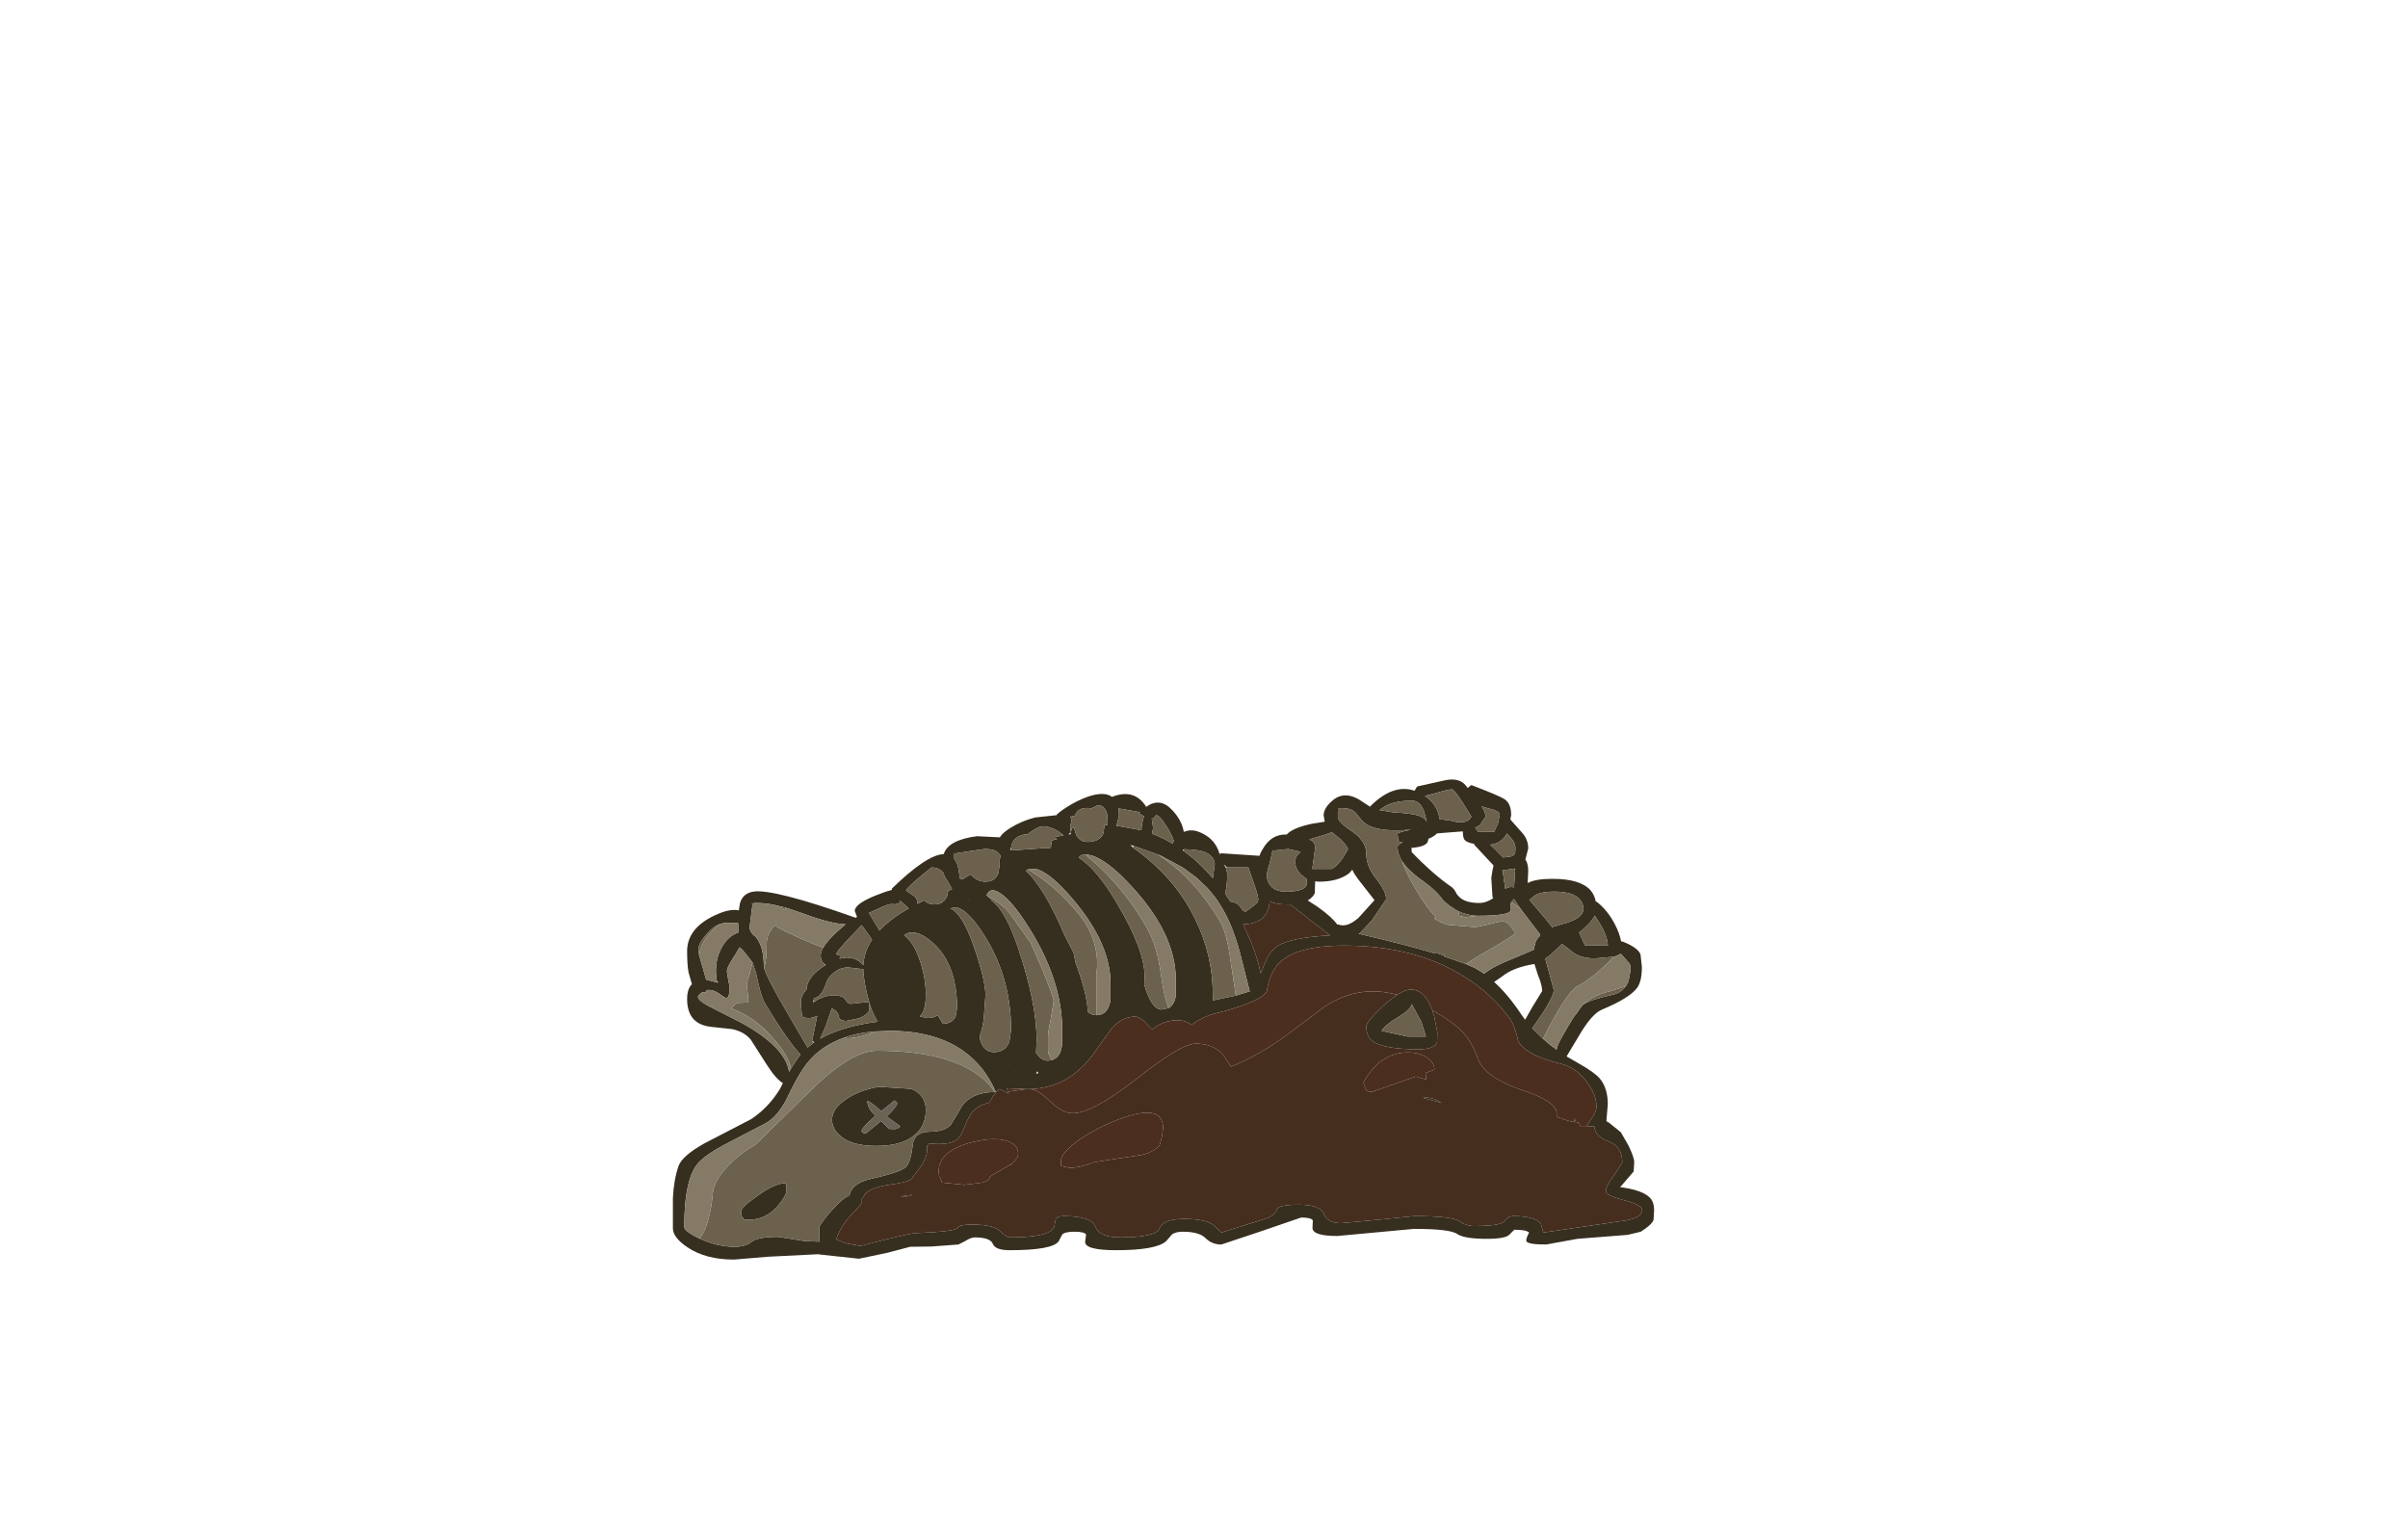 <?xml version="1.0" encoding="UTF-8" standalone="no"?>
<svg xmlns:ffdec="https://www.free-decompiler.com/flash" xmlns:xlink="http://www.w3.org/1999/xlink" ffdec:objectType="frame" height="266.5px" width="423.7px" xmlns="http://www.w3.org/2000/svg">
  <g transform="matrix(1.0, 0.0, 0.0, 1.0, 220.65, 223.5)">
    <use ffdec:characterId="523" height="84.5" transform="matrix(1.0, 0.0, 0.0, 1.0, -102.3, -86.35)" width="172.7" xlink:href="#shape0"/>
    <use ffdec:characterId="519" height="71.7" transform="matrix(0.967, 0.0, 0.0, 1.174, -56.538, -94.078)" width="99.5" xlink:href="#shape1"/>
    <use ffdec:characterId="254" height="65.0" transform="matrix(0.962, 0.082, -0.082, 0.962, 64.411, -73.007)" width="39.0" xlink:href="#shape2"/>
    <use ffdec:characterId="529" height="92.4" transform="matrix(0.956, 0.113, -0.113, 0.956, 92.569, -82.129)" width="41.5" xlink:href="#shape3"/>
    <use ffdec:characterId="530" height="150.0" transform="matrix(0.994, 0.004, -0.004, 0.916, -76.401, -134.011)" width="181.5" xlink:href="#shape4"/>
    <use ffdec:characterId="528" height="66.5" transform="matrix(0.342, 0.897, -0.991, 0.378, 93.258, -50.473)" width="39.5" xlink:href="#shape5"/>
    <use ffdec:characterId="531" height="117.3" transform="matrix(0.958, -0.097, 0.097, 0.958, -159.275, -97.265)" width="133.6" xlink:href="#shape6"/>
    <use ffdec:characterId="527" height="71.7" transform="matrix(0.822, 0.504, -0.612, 0.998, -72.245, -78.633)" width="99.5" xlink:href="#shape7"/>
  </g>
  <defs>
    <g id="shape0" transform="matrix(1.0, 0.0, 0.0, 1.0, 0.0, 0.0)">
      <path d="M139.5 1.0 L139.9 1.5 140.55 1.0 Q145.25 2.8 146.25 3.4 147.55 4.15 147.55 6.3 L147.4 7.05 149.35 9.25 Q150.55 10.5 150.55 12.15 L150.05 14.1 Q150.55 14.8 150.55 16.1 L150.45 18.25 Q151.75 17.5 154.8 17.5 159.7 17.5 161.5 19.5 162.2 20.3 162.45 21.55 L162.55 21.5 Q164.5 23.0 165.8 25.5 166.65 27.15 166.9 28.55 L167.05 28.5 Q169.7 29.5 170.3 30.75 L170.55 33.0 Q170.55 35.55 169.7 36.7 168.35 38.5 163.55 40.5 161.7 41.25 159.4 45.25 L157.3 48.75 159.55 50.05 Q162.2 51.55 163.15 52.65 164.55 54.35 164.55 57.15 L164.3 60.15 164.75 60.4 166.85 62.1 168.2 64.45 Q169.2 66.55 169.2 67.35 L169.1 69.0 166.95 71.5 166.7 71.75 Q170.6 72.25 171.95 73.6 172.7 74.35 172.7 75.85 L172.6 77.55 Q172.2 78.45 170.35 79.6 L168.05 80.15 159.2 80.85 153.7 81.85 Q150.3 81.85 150.2 81.2 150.15 80.8 150.7 79.75 150.2 79.25 148.1 79.25 L147.3 80.05 Q146.7 80.85 143.2 80.85 139.35 80.85 138.05 80.0 136.8 79.1 130.45 79.1 L116.95 80.35 Q112.35 80.35 112.6 78.75 L112.65 77.6 Q112.35 77.1 110.6 77.1 L103.6 79.5 96.55 81.85 Q94.9 81.85 93.8 80.75 92.65 79.6 89.8 79.6 88.45 79.6 87.85 80.1 L86.85 81.25 Q85.1 82.85 78.05 82.85 72.3 82.85 72.6 81.25 L72.75 80.1 Q72.5 79.6 70.7 79.6 69.0 79.6 68.55 80.1 L67.95 81.25 Q66.9 82.85 59.3 82.85 56.8 82.85 56.35 81.75 55.9 80.6 53.2 80.6 52.5 80.6 51.55 81.2 L50.3 81.85 45.55 82.2 41.8 82.25 37.8 83.3 32.8 84.35 25.8 83.6 25.8 83.55 16.8 84.0 10.8 84.5 Q5.75 84.5 2.55 82.3 0.05 80.6 0.05 79.0 L0.05 73.7 Q0.2 70.45 1.05 68.0 1.75 66.2 5.6 64.05 L13.8 59.8 Q16.9 57.75 18.9 54.45 L19.4 53.45 Q18.15 52.7 16.5 50.1 L13.75 45.8 Q12.6 44.4 10.5 43.95 L6.8 43.55 Q2.55 43.1 2.55 38.65 2.55 37.1 3.2 36.25 L3.4 36.05 2.8 33.95 Q2.55 32.55 2.55 30.25 2.55 25.95 8.05 23.65 10.15 22.75 11.65 23.05 L11.85 21.8 Q12.35 20.05 14.2 19.75 17.7 19.2 32.2 24.35 L32.45 24.2 32.05 23.15 Q32.05 21.9 35.8 20.4 37.55 19.7 38.6 19.45 L38.55 19.25 Q44.7 13.25 47.7 13.15 48.5 10.65 53.55 10.0 L57.6 10.2 Q57.9 9.5 59.5 8.5 61.45 7.3 63.8 6.7 L67.55 6.3 Q67.65 6.0 69.25 4.95 71.2 3.7 73.05 3.05 76.0 2.05 77.35 3.1 L77.5 3.0 Q81.25 1.65 83.25 4.7 L83.3 4.85 Q85.75 3.1 87.85 5.35 89.6 7.15 89.95 9.25 91.35 8.6 93.1 9.45 95.55 10.6 96.25 13.15 L96.5 13.0 103.25 13.45 Q103.5 12.75 103.9 12.15 105.4 9.6 108.05 9.7 109.15 8.5 112.55 7.8 L114.75 7.45 114.55 6.35 Q114.55 5.0 116.2 3.65 118.45 1.8 121.55 4.05 L122.7 4.8 Q126.75 0.7 130.55 2.0 L131.0 1.25 135.5 0.25 Q138.25 -0.45 139.5 1.0 M132.7 7.45 L132.25 5.7 Q131.5 3.75 130.15 3.75 126.65 3.75 125.0 4.95 L124.35 5.4 126.75 5.8 Q130.45 6.0 131.55 6.5 132.35 6.8 132.7 7.45 M134.35 2.4 L132.35 2.9 Q134.6 4.4 134.95 7.0 L136.85 7.25 Q139.8 8.1 140.55 6.55 137.65 1.75 137.15 1.75 136.5 1.75 134.35 2.4 M133.0 10.45 L132.85 11.05 Q132.3 11.9 130.0 12.05 L130.05 12.8 Q133.85 16.75 137.15 19.0 137.65 19.45 137.95 20.15 L138.2 20.45 Q139.25 21.75 141.9 21.75 143.15 21.75 144.4 20.9 L144.3 20.8 144.25 20.55 144.05 17.35 144.25 16.05 144.45 15.15 141.05 11.5 141.05 11.35 Q139.9 11.15 139.45 10.75 139.05 10.4 139.05 9.25 L139.05 9.15 134.5 9.5 Q134.0 10.05 133.0 10.45 M147.15 9.9 L146.8 9.5 Q145.9 11.25 143.85 11.5 L144.4 12.0 146.15 13.75 147.55 13.55 148.05 13.3 148.25 12.95 148.3 12.1 Q148.3 11.05 147.15 9.9 M143.35 5.05 L142.35 4.75 Q143.05 5.9 143.05 6.55 L142.05 8.05 141.2 8.5 141.75 9.25 144.55 9.25 145.25 7.7 145.55 6.15 Q145.55 5.55 143.35 5.05 M148.25 15.95 L148.25 15.65 148.15 15.7 146.05 16.0 146.0 16.0 146.1 16.45 146.5 19.25 Q147.25 18.8 148.05 19.0 L148.25 15.95 M147.6 21.55 L147.6 21.6 147.45 21.85 147.4 22.95 147.4 23.05 147.45 23.1 Q147.05 24.0 141.8 24.0 L141.6 24.0 Q139.9 23.95 138.25 23.2 L137.85 23.0 137.5 22.75 Q136.25 22.0 135.75 21.4 L135.7 21.45 Q134.6 19.75 132.05 17.9 129.4 16.05 128.3 14.3 127.55 13.05 127.55 11.85 127.55 11.65 128.2 11.2 L128.45 11.0 128.25 11.0 Q127.35 10.95 127.8 10.8 L127.65 10.45 127.55 9.6 Q127.55 9.4 129.0 9.05 L129.05 9.05 129.9 8.85 Q123.45 9.4 121.45 7.4 L120.1 5.8 Q119.3 5.05 117.8 5.05 117.05 5.05 117.15 5.3 L117.25 5.5 117.05 5.85 117.05 6.6 Q117.05 7.5 119.55 9.15 122.05 10.85 122.05 13.05 122.05 15.3 123.8 17.5 125.55 19.7 125.55 21.1 L123.05 24.8 120.85 27.15 120.7 27.25 121.05 27.25 Q129.05 29.1 134.2 30.65 L134.3 30.4 Q134.9 30.85 135.8 30.95 L135.8 31.05 135.7 31.1 135.75 31.15 139.6 32.5 141.2 33.2 142.8 34.2 Q144.35 32.9 148.3 31.35 L151.5 30.0 151.8 28.75 Q152.05 28.05 152.55 27.6 L152.65 27.3 149.15 22.7 148.05 21.05 147.6 21.55 M150.75 21.2 L151.05 21.55 153.85 24.85 154.75 26.0 156.4 25.5 Q160.25 24.55 160.25 22.8 160.25 21.85 159.7 21.2 158.55 19.75 155.15 19.75 152.4 19.75 151.45 20.65 L150.75 21.2 M146.0 34.65 L144.55 35.65 Q146.95 37.8 149.25 41.25 L150.0 42.3 151.25 40.1 153.0 37.25 Q153.0 36.2 152.25 34.4 L151.65 32.5 151.55 32.5 Q147.9 33.1 146.0 34.65 M165.7 31.2 L162.3 31.5 Q159.4 31.5 157.95 30.05 L156.5 28.95 154.55 30.8 153.55 31.55 155.05 37.05 Q155.05 38.1 153.05 41.2 L151.25 43.8 153.15 45.65 154.5 46.8 155.25 47.35 155.5 47.55 155.55 47.55 155.55 47.5 Q155.55 46.8 157.4 43.75 L157.6 43.4 158.6 41.75 158.9 41.4 159.85 40.05 160.05 39.8 160.2 39.65 Q161.3 38.8 165.4 37.9 166.95 37.55 167.7 36.4 L167.75 36.4 168.2 35.5 168.55 33.6 168.55 33.15 Q168.55 32.5 168.1 32.1 L166.85 30.7 166.8 30.65 166.75 30.75 165.7 31.2 M159.5 26.95 L160.55 29.25 164.55 29.25 Q164.55 27.6 163.05 25.2 L162.25 23.95 Q161.7 25.1 160.05 26.5 L159.5 26.95 M114.75 9.75 L112.05 10.55 112.65 10.95 Q113.05 11.3 113.05 12.1 L112.8 13.95 112.55 15.75 116.0 15.75 Q117.3 15.05 118.45 12.95 L118.85 12.25 Q118.2 11.0 117.05 10.15 L116.0 9.3 114.75 9.75 M131.0 8.6 L131.05 8.6 131.0 8.5 131.0 8.6 M97.35 15.55 L97.6 16.55 97.55 18.0 97.35 19.55 97.2 20.1 98.15 21.5 Q99.45 21.7 99.85 22.4 100.35 23.2 100.8 23.3 L102.3 22.2 Q103.05 21.7 103.05 21.15 103.05 20.4 102.05 17.65 L101.3 15.5 97.55 15.5 96.95 14.9 97.35 15.55 M109.95 13.3 L110.5 12.75 108.35 12.25 105.55 12.55 105.05 14.8 Q104.55 16.3 104.55 16.9 104.55 17.75 105.05 18.5 105.9 19.75 107.9 19.75 L108.0 19.75 108.35 19.75 Q111.4 19.65 111.6 18.4 L111.55 17.5 110.55 16.75 Q109.55 15.7 109.55 14.55 109.55 13.75 109.95 13.3 M105.05 21.45 Q105.0 22.65 104.5 23.5 103.4 25.45 100.4 25.5 L101.75 28.55 Q103.1 31.95 103.45 34.15 L104.6 31.5 Q105.35 30.0 106.55 29.25 108.8 27.85 115.7 27.45 L108.65 22.0 107.8 22.0 Q106.2 22.0 105.05 21.45 M96.55 14.5 L96.65 14.6 96.5 14.45 96.5 14.55 96.55 14.5 M89.85 12.55 Q92.6 14.5 95.05 17.4 L95.4 14.9 Q95.2 12.3 90.05 12.3 89.85 12.3 89.75 12.45 L89.85 12.55 M99.1 38.05 L101.55 37.3 99.8 30.4 Q98.6 26.0 96.95 23.1 95.85 21.05 94.3 19.35 L93.95 18.95 93.35 18.4 92.2 17.3 89.9 15.6 89.75 15.5 85.85 13.4 85.45 13.25 81.1 11.7 80.55 11.55 81.0 12.0 Q88.45 17.25 92.05 24.8 95.05 31.0 95.05 37.9 L95.05 38.9 99.1 38.05 M123.5 21.25 L121.35 18.5 Q119.9 16.7 119.6 15.9 L119.0 16.55 Q117.05 18.0 113.8 18.0 L113.05 17.95 113.0 20.0 Q112.65 20.8 111.75 21.3 L113.45 22.4 Q116.0 24.2 116.95 25.55 L117.05 25.5 Q118.6 26.2 120.7 24.35 L123.5 21.25 M160.8 61.0 L161.6 59.85 Q162.55 58.6 162.55 57.5 162.55 55.45 160.8 53.15 158.9 50.65 156.3 50.05 150.2 48.55 148.8 46.1 148.2 43.3 147.25 42.0 144.0 37.6 139.2 34.65 130.55 29.25 118.15 29.25 109.35 29.25 106.45 32.6 104.95 34.4 104.55 37.3 103.7 38.9 97.2 40.75 L96.95 40.8 96.75 40.85 96.6 40.9 95.25 41.25 Q93.35 41.75 91.25 43.2 L91.0 43.0 Q89.6 42.1 87.55 42.5 85.75 42.85 84.4 44.0 L83.8 43.4 Q82.35 41.75 81.4 41.75 79.15 41.75 77.3 43.75 L74.15 48.15 Q69.8 54.3 62.8 54.5 L62.65 54.5 62.3 54.5 58.8 54.35 59.0 54.95 59.15 55.3 57.55 54.5 Q57.0 54.7 56.0 56.35 L55.7 56.9 Q54.1 57.25 53.15 58.1 52.2 58.95 51.45 60.95 50.75 62.85 49.9 63.45 48.45 64.45 45.05 64.05 45.05 64.5 44.75 64.5 45.0 65.75 44.0 67.65 L42.05 70.3 Q41.55 70.85 38.05 71.35 34.7 71.85 33.8 73.05 L33.45 73.7 33.3 73.75 33.3 74.35 Q33.3 74.75 31.7 76.35 29.8 78.2 28.8 80.85 29.0 81.15 30.55 81.65 L33.05 82.1 Q41.7 79.85 42.8 79.85 50.05 79.55 50.2 78.9 50.35 78.35 52.8 78.35 56.45 78.35 57.6 79.5 58.75 80.6 59.3 80.6 66.4 80.6 67.15 78.75 L67.4 77.45 Q67.6 76.85 68.8 76.85 73.7 76.85 74.4 78.75 75.1 80.6 78.75 80.6 85.05 80.6 85.7 79.0 86.35 77.35 90.05 77.35 93.9 77.35 95.3 78.55 L96.55 79.75 104.2 77.35 Q105.9 76.85 106.35 75.65 106.6 74.85 110.2 74.85 113.95 74.85 114.6 76.5 115.3 78.1 117.65 78.1 L124.05 77.5 130.45 76.85 Q137.2 76.85 138.4 77.75 139.65 78.6 140.95 78.6 145.7 78.6 146.35 77.75 147.05 76.85 147.95 76.85 151.65 76.85 152.75 78.15 L153.2 79.75 167.85 77.6 Q170.6 77.05 170.6 75.8 170.6 74.85 167.4 74.05 164.2 73.2 164.2 72.5 164.2 71.55 165.65 69.65 L167.1 67.45 Q167.1 64.55 164.65 63.7 162.25 62.8 162.2 61.1 L160.8 61.0 M127.5 37.9 Q129.3 36.75 130.55 37.05 132.35 37.45 133.5 40.2 L133.7 40.65 133.65 40.65 134.0 41.65 134.55 44.5 134.55 44.65 134.55 44.75 134.55 44.9 134.5 46.3 Q133.95 47.5 131.3 47.5 125.55 47.5 123.45 46.25 122.05 45.4 122.05 43.5 122.05 42.65 125.15 39.75 L127.2 38.1 127.5 37.9 M158.65 60.3 L158.75 59.7 158.95 59.9 158.65 60.3 M130.05 39.55 Q129.9 40.45 127.8 41.75 125.35 43.2 124.75 44.25 L129.25 45.25 132.55 45.25 131.75 42.65 130.05 39.55 M135.25 56.95 L135.0 56.85 132.05 56.05 Q133.55 55.8 135.15 56.85 L135.25 56.95 M8.5 25.4 Q7.25 25.75 6.0 27.2 4.55 28.85 4.55 29.85 L4.65 30.9 5.3 33.15 5.9 35.25 7.7 35.7 8.05 35.8 7.8 35.55 Q7.25 32.55 8.4 30.05 9.45 27.8 11.3 27.05 L11.55 26.95 11.55 26.25 11.55 25.6 11.5 25.25 9.25 25.25 9.15 25.25 8.95 25.3 8.5 25.4 M11.75 29.6 L11.05 30.8 10.95 30.95 10.7 31.35 10.6 31.45 10.55 31.6 10.45 31.75 Q9.55 33.15 9.55 33.75 L9.8 35.35 10.05 36.55 Q10.0 38.3 9.55 38.45 9.3 38.55 8.4 37.85 7.05 36.85 5.95 37.1 L5.9 37.25 5.75 37.5 5.1 37.5 4.55 38.05 Q4.05 38.65 6.35 39.9 L11.95 42.75 Q19.85 47.05 20.5 51.5 L20.55 51.4 20.85 50.85 22.0 49.1 22.5 48.45 Q20.1 45.8 16.3 39.5 15.45 38.05 14.7 34.15 L14.05 32.2 12.35 30.05 11.8 29.55 11.75 29.6 M56.7 55.0 L56.85 55.0 Q56.0 52.95 54.55 51.05 49.25 44.25 38.15 44.25 L35.8 44.35 35.75 44.35 Q32.7 44.55 30.2 45.45 25.45 47.1 22.9 51.0 21.7 52.8 19.95 56.45 18.35 59.45 16.3 60.55 L9.0 64.35 Q5.95 66.0 4.65 67.35 2.05 70.05 2.05 78.75 L2.1 79.0 Q2.45 79.7 4.7 80.8 L4.75 80.8 Q7.85 82.25 10.9 82.25 12.8 82.25 13.85 81.4 14.95 80.5 18.55 80.5 L21.1 80.9 23.25 81.25 25.8 81.35 25.8 78.75 Q26.6 77.35 28.1 75.75 29.65 74.0 30.8 73.35 L31.1 73.35 Q31.4 71.1 34.9 70.3 40.0 69.15 41.0 68.25 41.9 67.5 42.25 64.3 42.55 62.0 45.3 62.0 47.75 62.0 48.95 60.8 L50.5 58.2 Q52.05 55.1 56.7 55.0 M73.3 5.05 Q71.3 4.85 70.75 6.45 L70.0 6.55 70.2 7.25 69.95 8.3 70.05 9.3 70.25 8.65 70.5 8.5 70.6 8.5 71.0 9.75 Q71.65 11.0 73.05 11.0 75.15 11.0 75.8 9.5 L76.0 8.05 76.55 8.05 76.5 6.4 Q76.2 4.55 74.8 4.55 L73.65 5.1 73.3 5.05 M82.15 5.75 L78.45 5.1 78.55 6.4 78.1 8.15 82.5 8.95 Q82.5 7.8 82.95 6.5 L82.05 6.0 82.25 5.8 82.15 5.75 M59.55 12.5 L65.35 12.1 66.55 12.05 66.65 11.15 66.75 10.75 67.65 10.5 67.1 10.15 68.8 9.85 67.8 9.1 Q66.45 8.25 65.15 8.25 64.3 8.25 62.45 9.65 L62.3 9.65 Q59.8 9.9 59.55 12.05 L59.45 12.15 59.5 12.5 59.55 12.5 M84.65 6.85 L84.3 6.9 84.55 8.55 84.35 9.55 Q86.2 10.25 87.95 11.3 L88.2 10.85 Q87.85 9.75 86.9 8.25 85.7 6.3 85.05 6.3 L84.65 6.85 M70.05 9.65 L70.05 9.5 70.05 9.3 69.65 9.7 70.05 9.65 M74.55 41.5 Q76.65 41.5 77.05 38.8 L77.05 35.9 Q77.05 28.3 69.3 19.8 66.15 16.35 63.95 15.75 L62.45 15.85 62.15 16.1 Q65.45 19.1 68.95 27.4 L70.55 30.5 70.9 32.25 Q73.0 37.95 73.05 40.9 73.7 41.5 74.55 41.5 M57.45 14.25 L57.55 14.15 57.65 13.65 57.7 13.4 57.25 12.9 Q56.65 12.25 54.9 12.25 L52.15 12.65 49.55 13.05 49.55 14.0 Q50.3 14.9 50.45 16.85 L50.55 17.45 51.05 17.55 52.4 16.75 52.5 16.8 Q53.6 18.0 55.05 18.0 56.7 18.0 57.3 16.55 L57.55 15.05 57.45 14.25 M52.25 21.05 L52.25 21.0 52.05 21.25 52.25 21.05 M55.25 20.4 L56.0 21.05 56.2 21.4 Q58.6 23.1 60.8 29.7 64.05 39.4 64.05 45.85 L63.95 48.1 Q64.8 49.5 66.05 49.5 L66.9 49.35 67.5 49.0 Q68.3 48.35 68.5 46.9 L68.55 44.1 Q68.55 34.75 61.8 24.7 59.1 20.7 57.15 19.75 55.75 19.05 55.25 20.4 M87.25 40.25 Q88.3 39.7 88.55 38.0 L88.55 35.3 Q88.55 26.75 79.8 17.8 76.35 14.25 73.8 13.4 L73.55 13.35 72.75 13.2 72.6 13.2 72.55 13.2 Q71.85 13.2 71.45 13.75 74.8 15.95 78.3 22.0 83.05 30.05 83.05 34.65 L83.0 36.15 Q84.25 40.5 86.05 40.5 L87.25 40.25 M26.5 29.6 Q27.25 28.35 29.05 26.7 L30.45 25.5 Q27.75 25.4 23.1 23.65 L20.15 22.65 19.4 22.45 Q16.85 21.75 14.9 21.75 13.65 21.75 14.05 22.05 L13.8 24.0 13.55 26.0 Q13.55 26.65 14.05 27.2 L14.1 27.3 14.55 27.65 Q16.05 29.25 16.05 33.0 L16.1 33.25 Q16.8 35.4 20.4 41.45 L23.75 47.2 24.8 46.35 24.95 46.25 24.55 46.0 25.45 41.6 Q24.65 42.0 24.05 42.0 22.8 42.0 22.75 41.55 L22.55 39.3 Q22.55 38.05 23.55 37.0 23.65 34.7 26.8 32.75 L26.9 32.65 26.6 32.4 Q26.05 31.85 26.05 31.0 26.05 30.4 26.5 29.6 M47.6 16.4 Q46.9 15.5 45.55 15.5 L43.4 17.25 Q41.35 19.0 41.05 19.55 L42.5 20.55 Q43.05 20.9 43.05 21.75 L43.05 21.9 44.3 21.3 Q44.95 22.0 46.05 22.0 47.7 22.0 48.3 20.55 L48.5 19.6 49.15 19.35 49.1 19.15 48.35 17.85 Q47.85 17.15 47.65 16.45 L47.6 16.4 M29.45 30.95 L29.4 31.55 Q31.95 30.85 33.55 32.7 33.7 30.3 35.1 28.2 L33.35 25.75 33.25 25.65 31.25 27.75 Q28.75 30.4 28.75 30.8 L29.45 30.95 M48.85 22.7 Q51.0 23.6 53.05 29.55 55.05 35.4 55.05 38.0 L54.75 42.1 Q54.5 44.0 54.05 45.1 L54.05 45.35 Q54.05 46.0 54.55 46.85 55.25 48.0 56.55 48.0 58.55 48.0 59.25 46.15 L59.55 44.1 Q59.55 33.9 53.8 25.9 51.55 22.8 49.85 22.5 L48.85 22.7 M34.55 39.05 Q33.6 35.65 33.55 33.4 L31.0 33.1 Q29.1 33.0 27.55 34.8 27.25 35.15 26.6 36.9 25.85 38.4 24.9 38.5 L24.8 38.8 24.75 39.25 24.95 39.1 Q26.7 38.0 28.3 38.0 29.95 38.0 30.4 38.75 30.8 39.5 31.3 39.5 L33.2 39.3 Q34.2 39.15 34.5 39.3 L34.55 39.3 34.55 40.8 Q34.1 41.5 32.8 42.05 L30.55 42.5 Q29.35 42.5 29.2 41.65 29.1 40.8 28.0 40.3 L26.95 43.4 25.95 45.65 Q29.8 43.45 36.1 42.65 35.3 41.45 34.6 39.3 L34.55 39.05 M40.0 21.3 L39.9 21.75 39.05 22.0 Q38.4 21.75 36.85 22.45 L34.55 23.5 36.4 26.6 Q38.35 24.5 41.55 22.7 L40.0 21.3 M40.75 27.45 Q42.3 28.55 43.35 31.45 44.55 34.75 44.55 37.9 44.55 40.75 43.5 41.7 L44.8 42.0 Q45.95 42.0 46.65 41.5 L47.55 43.0 Q49.2 43.0 49.8 41.7 L50.05 40.25 Q50.05 31.9 45.05 28.15 43.1 26.65 41.6 27.0 41.1 27.1 40.75 27.45 M30.65 56.2 Q33.0 54.65 36.3 54.1 L41.95 54.45 Q44.55 55.5 44.55 58.15 L44.5 59.05 Q44.35 60.25 43.75 61.25 41.7 64.5 35.8 64.5 31.3 64.5 29.3 62.55 28.05 61.35 28.05 59.9 28.05 57.9 30.65 56.2 M35.7 59.2 Q33.65 60.9 33.25 61.8 33.25 62.25 34.0 62.3 L36.7 60.1 38.05 61.5 39.05 61.55 Q39.85 61.4 40.05 61.05 L37.65 59.3 Q39.1 58.0 39.55 57.05 L39.3 56.7 39.05 56.5 36.7 58.4 Q35.4 57.15 34.3 56.55 34.15 57.75 35.7 59.2 M20.0 71.45 L20.05 72.25 Q20.05 73.2 18.55 75.0 16.45 77.5 13.3 77.5 12.05 77.5 12.55 77.3 L12.3 77.1 Q12.05 76.8 12.05 76.0 12.05 75.3 14.9 73.3 17.95 71.1 19.8 71.05 L20.0 71.45 M42.15 73.1 L41.7 73.35 40.05 73.4 42.15 73.1 M59.65 67.65 L59.6 67.8 59.4 67.9 59.45 67.8 59.65 67.65 M64.25 51.8 L64.3 51.5 64.1 51.4 64.0 51.75 64.25 51.8 M60.4 51.3 L60.35 51.35 60.5 51.35 60.4 51.3" fill="#362e1f" fill-rule="evenodd" stroke="none"/>
      <path d="M134.35 2.4 Q136.5 1.75 137.15 1.75 137.65 1.75 140.55 6.55 139.8 8.1 136.85 7.25 L134.95 7.0 Q134.6 4.4 132.35 2.9 L134.35 2.4 M132.7 7.45 Q132.35 6.8 131.55 6.5 130.45 6.0 126.75 5.8 L124.35 5.4 125.0 4.95 Q126.65 3.75 130.15 3.75 131.5 3.75 132.25 5.7 L132.7 7.45 M143.35 5.05 Q145.55 5.55 145.55 6.15 L145.25 7.7 144.55 9.25 141.75 9.25 141.2 8.5 142.05 8.05 143.05 6.55 Q143.05 5.9 142.35 4.75 L143.35 5.05 M147.15 9.9 Q148.3 11.05 148.3 12.1 L148.25 12.95 148.05 13.3 147.55 13.55 146.15 13.75 144.4 12.0 143.85 11.5 Q145.9 11.25 146.8 9.5 L147.15 9.9 M148.15 15.7 L148.25 15.95 148.05 19.0 Q147.25 18.8 146.5 19.25 L146.1 16.45 146.05 16.0 148.15 15.7 M147.6 21.55 L148.05 21.05 149.15 22.7 147.6 21.55 M139.6 32.5 L135.75 31.15 135.8 31.05 135.8 30.95 Q134.9 30.85 134.3 30.4 L134.2 30.65 Q129.05 29.1 121.05 27.25 L120.85 27.15 123.05 24.8 125.55 21.1 Q125.55 19.7 123.8 17.5 122.05 15.3 122.05 13.05 122.05 10.85 119.55 9.15 117.05 7.5 117.05 6.6 L117.05 5.85 117.25 5.5 117.15 5.3 Q117.05 5.05 117.8 5.05 119.3 5.05 120.1 5.8 L121.45 7.4 Q123.45 9.4 129.9 8.85 L129.05 9.05 129.0 9.05 Q127.55 9.4 127.55 9.6 L127.65 10.45 127.8 10.8 Q127.35 10.95 128.25 11.0 L128.2 11.2 Q127.55 11.65 127.55 11.85 127.55 13.05 128.3 14.3 128.95 16.3 131.0 19.75 132.85 22.85 134.25 24.15 L134.05 24.5 Q135.1 25.25 136.5 25.6 L141.3 26.0 143.65 25.5 Q145.4 25.0 146.05 25.0 146.8 25.0 147.5 25.9 L148.3 27.05 Q147.65 27.75 142.8 30.5 140.8 31.65 139.6 32.5 M138.25 23.2 Q139.9 23.95 141.6 24.0 L139.45 24.25 138.45 24.0 138.25 23.2 M150.75 21.2 L151.45 20.65 Q152.4 19.75 155.15 19.75 158.55 19.75 159.7 21.2 160.25 21.85 160.25 22.8 160.25 24.55 156.4 25.5 L154.75 26.0 153.85 24.85 151.05 21.55 150.75 21.2 M159.5 26.95 L160.05 26.5 Q161.7 25.1 162.25 23.95 L163.05 25.2 Q164.55 27.6 164.55 29.25 L160.55 29.25 159.5 26.95 M153.15 45.65 L151.25 43.8 153.05 41.2 Q155.05 38.1 155.05 37.05 L153.55 31.55 154.55 30.8 156.5 28.95 157.95 30.05 Q159.4 31.5 162.3 31.5 L165.7 31.2 163.3 33.45 Q161.0 35.55 159.0 36.5 157.0 38.0 153.15 45.65 M167.7 36.4 Q166.95 37.55 165.4 37.9 161.3 38.8 160.2 39.65 162.05 37.9 165.05 37.25 L167.7 36.4 M159.85 40.05 L158.9 41.4 158.9 41.3 159.85 40.05 M114.75 9.75 L116.0 9.3 117.05 10.15 Q118.2 11.0 118.85 12.25 L118.45 12.95 Q117.3 15.05 116.0 15.75 L112.55 15.75 112.8 13.95 113.05 12.1 Q113.05 11.3 112.65 10.95 L112.05 10.55 114.75 9.75 M129.05 9.05 L129.05 9.0 129.05 9.05 M109.95 13.3 Q109.55 13.75 109.55 14.55 109.55 15.7 110.55 16.75 L111.55 17.5 111.6 18.4 Q111.4 19.65 108.35 19.75 L108.0 19.75 107.9 19.75 Q105.9 19.75 105.05 18.5 104.55 17.75 104.55 16.9 104.55 16.3 105.05 14.8 L105.55 12.55 108.35 12.25 110.5 12.75 109.95 13.3 M97.55 15.5 L101.3 15.5 102.05 17.65 Q103.05 20.4 103.05 21.15 103.05 21.7 102.3 22.2 L100.8 23.3 Q100.35 23.2 99.85 22.4 99.45 21.7 98.15 21.5 L97.2 20.1 97.35 19.55 97.55 18.0 97.6 16.55 97.35 15.55 97.55 15.5 M90.05 12.3 Q95.2 12.3 95.4 14.9 L95.05 17.4 Q92.6 14.5 89.85 12.55 L90.05 12.3 M99.1 38.05 L95.05 38.9 95.05 37.9 Q95.05 31.0 92.05 24.8 88.45 17.25 81.0 12.0 L81.1 11.7 85.45 13.25 85.25 13.15 Q91.35 16.95 96.05 24.5 97.55 26.85 98.2 32.1 L99.1 38.05 M130.05 39.55 L131.75 42.65 132.55 45.25 129.25 45.25 124.75 44.25 Q125.35 43.2 127.8 41.75 129.9 40.45 130.05 39.55 M4.65 30.9 L4.55 29.85 Q4.55 28.85 6.0 27.2 7.25 25.75 8.5 25.4 5.25 27.55 4.65 30.9 M11.75 29.6 L11.8 29.55 12.35 30.05 11.85 29.6 11.75 29.6 M14.05 32.2 L14.7 34.15 Q15.45 38.05 16.3 39.5 20.1 45.8 22.5 48.45 L22.0 49.1 20.85 50.85 Q20.3 48.55 17.85 45.75 14.5 41.8 10.3 40.3 L11.2 39.35 13.3 39.25 13.25 37.95 13.05 36.25 Q13.05 35.65 13.55 34.25 L14.05 32.25 14.05 32.2 M4.7 80.8 Q5.6 79.85 6.2 77.75 6.85 75.5 7.05 73.0 7.2 71.0 9.05 68.8 11.05 66.35 14.55 64.3 L24.05 55.0 Q31.3 47.75 35.95 47.75 50.35 47.75 55.85 53.9 L56.7 55.0 Q52.05 55.1 50.5 58.2 L48.95 60.8 Q47.75 62.0 45.3 62.0 42.55 62.0 42.25 64.3 41.9 67.5 41.0 68.25 40.0 69.15 34.9 70.3 31.4 71.1 31.1 73.35 L30.8 73.35 Q29.65 74.0 28.1 75.75 26.6 77.35 25.8 78.75 L25.8 81.35 23.25 81.25 21.1 80.9 18.55 80.5 Q14.95 80.5 13.85 81.4 12.8 82.25 10.9 82.25 7.85 82.25 4.75 80.8 L4.7 80.8 M35.75 44.35 L34.95 44.65 Q32.6 45.55 30.75 45.55 L30.2 45.45 Q32.7 44.55 35.75 44.35 M73.3 5.05 L73.65 5.1 74.8 4.55 Q76.2 4.55 76.5 6.4 L76.55 8.05 76.0 8.05 75.8 9.5 Q75.15 11.0 73.05 11.0 71.65 11.0 71.0 9.75 L70.6 8.5 70.5 8.5 70.25 8.65 70.05 9.3 69.95 8.3 70.2 7.25 70.0 6.55 70.75 6.45 Q71.3 4.85 73.3 5.05 M82.05 6.0 L82.95 6.5 Q82.5 7.8 82.5 8.95 L78.1 8.15 78.55 6.4 78.45 5.1 82.15 5.75 82.05 6.0 M84.65 6.85 L85.05 6.3 Q85.7 6.3 86.9 8.25 87.85 9.75 88.2 10.85 L87.95 11.3 Q86.2 10.25 84.35 9.55 L84.55 8.55 84.3 6.9 84.65 6.85 M59.55 12.05 Q59.8 9.9 62.3 9.65 L62.45 9.65 Q64.3 8.25 65.15 8.25 66.45 8.25 67.8 9.1 L68.8 9.85 67.1 10.15 67.65 10.5 66.75 10.75 66.65 11.15 66.55 12.05 65.35 12.1 59.55 12.5 59.55 12.05 M62.45 15.85 L63.5 16.45 Q67.65 19.1 71.3 23.5 73.3 25.85 74.15 28.7 75.0 31.55 74.55 34.3 L74.55 41.5 Q73.7 41.5 73.05 40.9 73.0 37.95 70.9 32.25 L70.55 30.5 68.95 27.4 Q65.45 19.1 62.15 16.1 L62.45 15.85 M57.45 14.25 L57.55 15.05 57.3 16.55 Q56.7 18.0 55.05 18.0 53.6 18.0 52.5 16.8 L52.4 16.75 51.05 17.55 50.55 17.45 50.45 16.85 Q50.3 14.9 49.55 14.0 L49.55 13.05 52.15 12.65 54.9 12.25 Q56.65 12.25 57.25 12.9 L57.7 13.4 57.65 13.65 57.55 14.15 57.45 14.25 M55.25 20.4 L56.3 21.05 Q58.35 22.3 59.25 23.5 L63.0 28.75 65.1 33.55 Q67.05 38.35 67.05 39.0 L66.55 42.1 Q66.05 44.55 66.05 45.15 L66.05 47.8 Q66.25 49.0 66.9 49.35 L66.05 49.5 Q64.8 49.5 63.95 48.1 L64.05 45.85 Q64.05 39.4 60.8 29.7 58.6 23.1 56.2 21.4 L56.0 21.05 55.25 20.4 M72.6 13.2 L75.25 15.55 Q80.2 20.3 83.55 26.3 85.25 29.35 85.95 34.45 86.4 37.95 87.25 40.25 L86.05 40.5 Q84.25 40.5 83.0 36.15 L83.05 34.65 Q83.05 30.05 78.3 22.0 74.8 15.95 71.45 13.75 71.85 13.2 72.55 13.2 L72.6 13.2 M26.5 29.6 Q26.05 30.4 26.05 31.0 26.05 31.85 26.6 32.4 L26.8 32.75 Q23.65 34.7 23.55 37.0 22.55 38.05 22.55 39.3 L22.75 41.55 Q22.8 42.0 24.05 42.0 24.65 42.0 25.45 41.6 L24.55 46.0 24.8 46.35 23.75 47.2 20.4 41.45 Q16.8 35.4 16.1 33.25 16.55 31.8 16.55 29.05 16.5 27.15 18.0 25.7 L18.05 25.65 Q18.05 26.0 22.55 28.0 25.05 29.1 26.5 29.6 M19.4 22.45 L20.15 22.65 19.5 22.95 19.4 22.45 M29.45 30.95 L28.75 30.8 Q28.75 30.4 31.25 27.75 L33.25 25.65 33.35 25.75 35.1 28.2 Q33.7 30.3 33.55 32.7 31.95 30.85 29.4 31.55 L29.45 30.95 M47.6 16.4 L47.65 16.45 Q47.85 17.15 48.35 17.85 L49.1 19.15 49.15 19.35 48.5 19.6 48.3 20.55 Q47.7 22.0 46.05 22.0 44.95 22.0 44.3 21.3 L43.05 21.9 43.05 21.75 Q43.05 20.9 42.5 20.55 L41.05 19.55 Q41.35 19.0 43.4 17.25 L45.55 15.5 Q46.9 15.5 47.6 16.4 M48.85 22.7 L49.85 22.5 Q51.55 22.8 53.8 25.9 59.55 33.9 59.55 44.1 L59.25 46.15 Q58.55 48.0 56.55 48.0 55.25 48.0 54.55 46.85 54.05 46.0 54.05 45.35 L54.05 45.1 Q54.5 44.0 54.75 42.1 L55.05 38.0 Q55.05 35.4 53.05 29.55 51.0 23.6 48.85 22.7 M40.0 21.3 L41.55 22.7 Q38.35 24.5 36.4 26.6 L34.55 23.5 36.85 22.45 Q38.4 21.75 39.05 22.0 L39.9 21.75 40.0 21.3 M24.8 38.8 L24.9 38.5 Q25.85 38.4 26.6 36.9 27.25 35.15 27.55 34.8 29.1 33.0 31.0 33.1 L33.55 33.4 Q33.6 35.65 34.55 39.05 L34.5 39.3 Q34.2 39.15 33.2 39.3 L31.3 39.5 Q30.8 39.5 30.4 38.75 29.95 38.0 28.3 38.0 26.7 38.0 24.95 39.1 L24.8 38.8 M34.6 39.3 Q35.3 41.45 36.1 42.65 29.8 43.45 25.95 45.65 L26.95 43.4 28.0 40.3 Q29.1 40.8 29.2 41.65 29.35 42.5 30.55 42.5 L32.8 42.05 Q34.1 41.5 34.55 40.8 L34.55 39.3 34.6 39.3 M40.75 27.45 Q41.1 27.1 41.6 27.0 43.1 26.65 45.05 28.15 50.05 31.9 50.05 40.25 L49.8 41.7 Q49.2 43.0 47.55 43.0 L46.65 41.5 Q45.95 42.0 44.8 42.0 L43.5 41.7 Q44.55 40.75 44.55 37.9 44.55 34.75 43.35 31.45 42.3 28.55 40.75 27.45 M30.65 56.2 Q28.05 57.9 28.05 59.9 28.05 61.35 29.3 62.55 31.3 64.5 35.8 64.5 41.7 64.5 43.75 61.25 44.35 60.25 44.5 59.05 L44.55 58.15 Q44.55 55.5 41.95 54.45 L36.3 54.1 Q33.0 54.65 30.65 56.2 M20.0 71.45 L19.8 71.05 Q17.95 71.1 14.9 73.3 12.05 75.3 12.05 76.0 12.05 76.8 12.3 77.1 L12.55 77.3 Q12.05 77.5 13.3 77.5 16.45 77.5 18.55 75.0 20.05 73.2 20.05 72.25 L20.0 71.45" fill="#6b614d" fill-rule="evenodd" stroke="none"/>
      <path d="M141.6 24.0 L141.8 24.0 Q147.05 24.0 147.45 23.1 L147.4 23.05 147.4 22.95 147.45 21.85 147.6 21.6 147.6 21.55 149.15 22.7 152.65 27.3 152.55 27.6 Q152.05 28.05 151.8 28.75 L151.5 30.0 148.3 31.35 Q144.35 32.9 142.8 34.2 L141.2 33.2 139.6 32.5 Q140.8 31.65 142.8 30.5 147.65 27.75 148.3 27.05 L147.5 25.9 Q146.8 25.0 146.05 25.0 145.4 25.0 143.65 25.5 L141.3 26.0 136.5 25.6 Q135.1 25.25 134.05 24.5 L134.25 24.15 Q132.85 22.85 131.0 19.75 128.95 16.3 128.3 14.3 129.4 16.05 132.05 17.9 134.6 19.75 135.7 21.45 L135.75 21.4 Q136.25 22.0 137.5 22.75 L137.85 23.0 138.25 23.2 138.45 24.0 139.45 24.25 141.6 24.0 M128.25 11.0 L128.45 11.0 128.2 11.2 128.25 11.0 M165.7 31.2 L166.75 30.75 166.85 30.7 168.1 32.1 Q168.55 32.5 168.55 33.15 L168.55 33.6 168.2 35.5 167.75 36.4 167.7 36.4 165.05 37.25 Q162.05 37.9 160.2 39.65 L160.05 39.8 159.85 40.05 158.9 41.3 158.9 41.4 158.6 41.75 157.6 43.4 157.4 43.75 Q155.55 46.8 155.55 47.5 L155.5 47.55 155.25 47.35 154.5 46.8 153.15 45.65 Q157.0 38.0 159.0 36.5 161.0 35.55 163.3 33.45 L165.7 31.2 M129.05 9.05 L129.05 9.0 129.05 9.05 M85.45 13.25 L85.85 13.4 89.75 15.5 89.9 15.6 92.2 17.3 93.35 18.4 93.95 18.95 94.3 19.35 Q95.85 21.05 96.95 23.1 98.6 26.0 99.8 30.4 L101.55 37.3 99.1 38.05 98.2 32.1 Q97.55 26.85 96.05 24.5 91.35 16.95 85.25 13.15 L85.45 13.25 M8.5 25.4 L8.95 25.3 9.15 25.25 9.25 25.25 11.5 25.25 11.55 25.6 11.55 26.25 11.55 26.95 11.3 27.05 Q9.45 27.8 8.4 30.05 7.25 32.55 7.8 35.55 L7.7 35.7 5.9 35.25 5.3 33.15 4.65 30.9 Q5.25 27.55 8.5 25.4 M20.85 50.85 L20.55 51.4 20.5 51.5 Q19.85 47.05 11.95 42.75 L6.35 39.9 Q4.05 38.65 4.55 38.05 L5.1 37.5 5.75 37.5 5.9 37.25 5.95 37.1 Q7.05 36.85 8.4 37.85 9.3 38.55 9.55 38.45 10.0 38.3 10.05 36.55 L9.8 35.35 9.55 33.75 Q9.55 33.15 10.45 31.75 L10.55 31.6 10.6 31.45 10.7 31.35 10.95 30.95 11.05 30.8 11.75 29.6 11.85 29.6 12.35 30.05 14.05 32.2 14.05 32.25 13.55 34.25 Q13.05 35.65 13.05 36.25 L13.25 37.95 13.3 39.25 11.2 39.35 10.3 40.3 Q14.5 41.8 17.85 45.75 20.3 48.55 20.85 50.85 M56.7 55.0 L55.85 53.9 Q50.35 47.75 35.95 47.75 31.3 47.75 24.05 55.0 L14.55 64.3 Q11.05 66.35 9.05 68.8 7.2 71.0 7.05 73.0 6.85 75.5 6.2 77.75 5.6 79.85 4.7 80.8 2.45 79.7 2.1 79.0 L2.05 78.75 Q2.05 70.05 4.65 67.35 5.95 66.0 9.0 64.35 L16.3 60.55 Q18.35 59.45 19.95 56.45 21.7 52.8 22.9 51.0 25.45 47.1 30.2 45.45 L30.75 45.55 Q32.6 45.55 34.95 44.65 L35.75 44.35 35.8 44.35 38.15 44.25 Q49.25 44.25 54.55 51.05 56.0 52.95 56.85 55.0 L56.7 55.0 M62.45 15.85 L63.95 15.75 Q66.15 16.35 69.3 19.8 77.05 28.3 77.05 35.9 L77.05 38.8 Q76.65 41.5 74.55 41.5 L74.55 34.3 Q75.0 31.55 74.15 28.7 73.3 25.85 71.3 23.5 67.65 19.1 63.5 16.45 L62.45 15.85 M66.9 49.35 Q66.25 49.0 66.05 47.8 L66.05 45.15 Q66.05 44.55 66.55 42.1 L67.05 39.0 Q67.05 38.35 65.1 33.55 L63.0 28.75 59.25 23.5 Q58.35 22.3 56.3 21.05 L55.25 20.4 Q55.75 19.05 57.15 19.75 59.1 20.7 61.8 24.7 68.55 34.75 68.55 44.1 L68.5 46.9 Q68.3 48.35 67.5 49.0 L66.9 49.35 M87.25 40.25 Q86.4 37.95 85.95 34.45 85.25 29.35 83.55 26.3 80.2 20.3 75.25 15.55 L72.6 13.2 72.75 13.2 73.55 13.35 73.8 13.4 Q76.35 14.25 79.8 17.8 88.55 26.75 88.55 35.3 L88.55 38.0 Q88.3 39.7 87.25 40.25 M20.15 22.65 L23.1 23.65 Q27.75 25.4 30.45 25.5 L29.05 26.7 Q27.25 28.35 26.5 29.6 25.05 29.1 22.55 28.0 18.05 26.0 18.05 25.65 L18.0 25.7 Q16.5 27.15 16.55 29.05 16.55 31.8 16.1 33.25 L16.05 33.0 Q16.05 29.25 14.55 27.65 L14.1 27.3 14.05 27.2 Q13.55 26.65 13.55 26.0 L13.8 24.0 14.05 22.05 Q13.65 21.75 14.9 21.75 16.85 21.75 19.4 22.45 L19.5 22.95 20.15 22.65" fill="#847a66" fill-rule="evenodd" stroke="none"/>
      <path d="M105.05 21.45 Q106.2 22.0 107.8 22.0 L108.65 22.0 115.7 27.45 Q108.8 27.85 106.55 29.25 105.35 30.0 104.6 31.5 L103.45 34.15 Q103.1 31.95 101.75 28.55 L100.4 25.5 Q103.4 25.45 104.5 23.5 105.0 22.65 105.05 21.45 M160.8 61.0 L162.2 61.1 Q162.25 62.8 164.65 63.7 167.1 64.55 167.1 67.45 L165.65 69.65 Q164.2 71.55 164.2 72.5 164.2 73.2 167.4 74.05 170.6 74.85 170.6 75.8 170.6 77.05 167.85 77.6 L153.2 79.75 152.75 78.15 Q151.65 76.85 147.95 76.85 147.05 76.85 146.35 77.75 145.7 78.6 140.95 78.6 139.65 78.6 138.4 77.75 137.2 76.85 130.45 76.85 L124.05 77.5 117.65 78.1 Q115.3 78.1 114.6 76.5 113.95 74.85 110.2 74.85 106.6 74.85 106.35 75.65 105.9 76.85 104.2 77.35 L96.55 79.75 95.3 78.55 Q93.9 77.35 90.05 77.35 86.35 77.35 85.7 79.0 85.05 80.6 78.75 80.6 75.1 80.6 74.4 78.75 73.7 76.85 68.8 76.85 67.6 76.85 67.4 77.45 L67.15 78.75 Q66.4 80.6 59.3 80.6 58.75 80.6 57.6 79.5 56.45 78.35 52.8 78.35 50.35 78.35 50.2 78.9 50.05 79.55 42.8 79.85 41.7 79.85 33.05 82.1 L30.55 81.65 Q29.0 81.15 28.8 80.85 29.8 78.2 31.7 76.35 33.3 74.75 33.3 74.35 L33.3 73.75 33.45 73.7 33.8 73.05 Q34.7 71.85 38.05 71.35 41.55 70.85 42.05 70.3 L44.0 67.65 Q45.0 65.75 44.75 64.5 45.05 64.5 45.05 64.05 48.45 64.45 49.9 63.45 50.75 62.85 51.45 60.95 52.2 58.95 53.15 58.1 54.1 57.25 55.7 56.9 L56.0 56.35 Q57.0 54.7 57.55 54.5 L59.15 55.3 59.0 54.95 62.3 54.5 62.65 54.5 62.8 54.5 Q64.2 54.5 66.4 56.65 68.6 58.75 70.4 58.75 73.9 58.75 81.7 52.65 89.5 46.5 92.05 46.5 95.1 46.5 96.85 48.45 L98.25 50.55 Q102.9 48.7 107.7 45.25 L114.8 39.95 Q120.65 36.1 127.25 37.85 L127.5 37.9 127.2 38.1 125.15 39.75 Q122.05 42.65 122.05 43.5 122.05 45.4 123.45 46.25 125.55 47.5 131.3 47.5 133.95 47.5 134.5 46.3 L134.55 44.9 134.55 44.75 134.55 44.65 134.55 44.5 134.0 41.65 133.65 40.65 133.7 40.65 Q137.5 42.75 139.3 44.8 140.6 46.2 141.75 49.25 143.05 52.55 149.55 54.7 155.55 56.7 155.55 58.75 L155.55 59.4 156.2 59.6 Q157.6 60.15 158.65 60.3 L159.35 60.35 159.55 60.6 159.7 61.0 160.8 61.0 M130.75 52.3 L132.55 52.8 132.5 51.65 134.05 51.1 Q134.05 49.85 132.7 48.95 131.35 48.05 129.4 48.05 124.45 48.05 121.55 53.35 L121.75 54.0 122.0 54.6 Q122.25 55.0 123.05 55.0 L130.75 52.3 M135.25 56.95 L135.15 56.85 Q133.55 55.8 132.05 56.05 L135.0 56.85 135.25 56.95 M42.15 73.1 L40.05 73.4 41.7 73.35 42.15 73.1 M59.65 67.65 Q60.8 66.7 60.8 65.85 60.8 64.15 58.6 63.55 56.6 63.05 53.8 63.6 46.8 65.0 46.8 69.05 L46.9 69.85 47.05 70.0 47.4 70.95 51.3 71.35 54.55 70.95 Q55.8 70.55 55.8 70.0 55.8 69.85 58.3 68.45 L59.45 67.8 59.4 67.9 59.6 67.8 59.65 67.65 M68.35 68.0 L68.7 68.1 69.8 68.35 Q71.65 68.35 74.3 67.35 L77.8 66.8 82.45 66.1 Q83.75 65.85 84.75 65.2 85.75 64.6 85.8 64.0 L86.1 62.85 86.3 61.35 Q86.3 56.55 77.3 60.3 73.8 61.75 71.1 63.75 68.3 65.85 68.3 67.2 L68.35 68.0" fill="#462e1f" fill-rule="evenodd" stroke="none"/>
      <path d="M62.8 54.5 Q69.8 54.3 74.15 48.15 L77.3 43.75 Q79.15 41.75 81.4 41.75 82.35 41.75 83.8 43.4 L84.4 44.0 Q85.75 42.85 87.55 42.5 89.6 42.1 91.0 43.0 L91.25 43.2 Q93.35 41.75 95.25 41.25 L96.6 40.9 96.75 40.85 96.95 40.8 97.2 40.75 Q103.7 38.9 104.55 37.3 104.95 34.4 106.45 32.6 109.35 29.25 118.15 29.25 130.55 29.25 139.2 34.65 144.0 37.6 147.25 42.0 148.2 43.3 148.8 46.1 150.2 48.55 156.3 50.05 158.9 50.65 160.8 53.15 162.55 55.45 162.55 57.5 162.55 58.6 161.6 59.85 L160.8 61.0 159.7 61.0 159.55 60.6 159.35 60.35 158.65 60.3 Q157.6 60.15 156.2 59.6 L155.55 59.4 155.55 58.75 Q155.55 56.7 149.55 54.7 143.05 52.55 141.75 49.25 140.6 46.2 139.3 44.8 137.5 42.75 133.7 40.65 L133.5 40.2 Q132.35 37.45 130.55 37.05 129.3 36.75 127.5 37.9 L127.25 37.85 Q120.65 36.1 114.8 39.95 L107.7 45.25 Q102.9 48.7 98.25 50.55 L96.85 48.45 Q95.1 46.5 92.05 46.5 89.5 46.5 81.7 52.65 73.9 58.75 70.4 58.75 68.6 58.75 66.4 56.65 64.2 54.5 62.8 54.5 M59.0 54.95 L58.8 54.35 62.3 54.5 59.0 54.95 M158.65 60.3 L158.95 59.9 158.75 59.7 158.65 60.3 M130.75 52.3 L123.05 55.0 Q122.25 55.0 122.0 54.6 L121.75 54.0 121.55 53.35 Q124.45 48.05 129.4 48.05 131.35 48.05 132.7 48.95 134.05 49.85 134.05 51.1 L132.5 51.65 132.55 52.8 130.75 52.3 M59.45 67.8 L58.3 68.45 Q55.8 69.85 55.8 70.0 55.8 70.55 54.55 70.95 L51.3 71.35 47.4 70.95 47.05 70.0 46.9 69.85 46.8 69.05 Q46.8 65.0 53.8 63.6 56.6 63.05 58.6 63.55 60.8 64.15 60.8 65.85 60.8 66.7 59.65 67.65 L59.45 67.8 M68.35 68.0 L68.3 67.2 Q68.3 65.85 71.1 63.75 73.8 61.75 77.3 60.3 86.3 56.55 86.3 61.35 L86.1 62.85 85.8 64.0 Q85.75 64.6 84.75 65.2 83.75 65.85 82.45 66.1 L77.8 66.8 74.3 67.35 Q71.65 68.35 69.8 68.35 L68.7 68.1 68.35 68.0" fill="#4c2e1f" fill-rule="evenodd" stroke="none"/>
      <path d="M35.7 59.2 Q34.15 57.75 34.3 56.55 35.4 57.15 36.7 58.4 L39.05 56.5 39.3 56.7 39.55 57.05 Q39.1 58.0 37.65 59.3 L40.05 61.05 Q39.85 61.4 39.05 61.55 L38.05 61.5 36.7 60.1 34.0 62.3 Q33.25 62.25 33.25 61.8 33.65 60.9 35.7 59.2" fill="#6a6255" fill-rule="evenodd" stroke="none"/>
    </g>
    <g id="shape1" transform="matrix(1.0, 0.0, 0.0, 1.0, 42.55, 43.75)">
      <path d="M-1.25 -37.75 L-1.45 -36.7 -1.2 -36.6 Q-1.85 -35.9 -4.15 -34.2 L-9.7 -30.0 -12.4 -27.35 -12.55 -27.2 -12.2 -27.15 -13.65 -25.55 -13.9 -25.3 Q-22.0 -16.15 -25.4 -7.3 -26.7 -3.85 -29.65 1.8 L-34.15 10.7 -37.5 19.3 -40.1 26.25 Q-38.35 26.15 -36.4 26.2 L-33.05 26.25 -30.15 25.8 Q-28.7 25.35 -28.45 23.7 L-28.45 19.5 -25.95 15.35 Q-24.2 12.45 -22.95 11.25 -19.0 7.5 -9.6 3.7 -2.4 0.75 0.85 0.2 L15.0 -2.5 25.05 -4.6 27.45 -5.25 28.2 -5.4 29.25 -5.85 29.35 -5.65 42.45 -8.6 40.7 -9.25 36.95 -10.35 Q37.4 -12.1 41.55 -13.15 L49.95 -14.85 51.8 -15.0 45.6 -16.4 Q42.45 -17.15 42.45 -18.3 42.45 -19.05 43.35 -19.3 L47.3 -20.35 44.85 -23.65 44.9 -23.75 43.45 -25.8 Q40.95 -29.9 40.95 -31.05 L41.0 -31.6 40.95 -31.75 40.95 -31.95 Q40.95 -33.7 39.2 -36.55 L39.15 -36.65 38.95 -37.2 38.3 -38.1 Q39.1 -38.3 39.75 -38.1 40.75 -37.8 41.3 -36.45 42.1 -33.35 42.95 -32.15 L43.1 -31.4 43.8 -30.3 44.45 -28.55 45.2 -27.2 Q47.35 -23.55 49.95 -21.9 L49.9 -21.6 Q51.3 -21.45 53.8 -20.45 L54.0 -20.15 Q53.9 -19.15 53.35 -18.85 L47.45 -18.05 52.55 -17.2 Q55.5 -16.7 56.95 -15.2 56.95 -14.25 56.4 -13.9 55.55 -13.4 49.7 -12.95 L45.9 -12.05 42.45 -11.1 41.55 -10.85 Q43.85 -10.45 44.85 -9.55 45.45 -9.0 45.45 -8.35 45.45 -7.25 42.15 -6.55 L32.95 -4.5 20.95 -1.2 20.15 -1.35 13.55 0.2 -1.9 3.2 Q-5.35 4.1 -9.05 5.85 L-14.7 8.5 Q-18.35 9.95 -20.0 11.35 -21.35 12.45 -23.15 15.2 -25.05 18.1 -27.15 26.1 L-26.95 26.45 -26.95 26.9 -26.95 26.95 Q-26.95 27.65 -27.1 27.65 L-27.4 27.95 -38.95 27.95 -41.55 27.2 -42.45 26.6 -42.55 26.5 -42.45 25.35 -42.45 25.15 -42.2 25.15 -42.1 25.15 -41.9 24.5 Q-40.5 19.95 -35.0 8.45 -27.15 -7.5 -26.4 -9.3 -23.65 -15.65 -22.1 -18.35 -20.05 -22.0 -17.45 -24.95 -17.25 -25.75 -14.2 -28.65 L-10.35 -32.1 Q-6.2 -35.6 -1.35 -37.65 L-1.25 -37.75 M41.15 -22.1 L41.55 -22.2 41.95 -22.1 41.15 -22.1" fill="#000000" fill-opacity="0.0" fill-rule="evenodd" stroke="none"/>
      <path d="M39.75 -38.1 Q39.1 -38.3 38.3 -38.1 L38.95 -37.2 39.15 -36.65 39.2 -36.55 Q40.95 -33.7 40.95 -31.95 L40.95 -31.75 41.0 -31.6 40.95 -31.05 Q40.95 -29.9 43.45 -25.8 L44.9 -23.75 44.85 -23.65 47.3 -20.35 43.35 -19.3 Q42.45 -19.05 42.45 -18.3 42.45 -17.15 45.6 -16.4 L51.8 -15.0 49.95 -14.85 41.55 -13.15 Q37.4 -12.1 36.95 -10.35 L40.7 -9.25 42.45 -8.6 29.35 -5.65 29.25 -5.85 28.2 -5.4 27.45 -5.25 25.05 -4.6 15.0 -2.5 0.85 0.2 Q-2.4 0.75 -9.6 3.7 -19.0 7.5 -22.95 11.25 -24.2 12.45 -25.95 15.35 L-28.45 19.5 -28.45 23.7 Q-28.7 25.35 -30.15 25.8 L-33.05 26.25 -36.4 26.2 Q-38.35 26.15 -40.1 26.25 L-37.5 19.3 -34.15 10.7 -29.65 1.8 Q-26.7 -3.85 -25.4 -7.3 -22.0 -16.15 -13.9 -25.3 L-13.65 -25.55 -12.2 -27.15 -12.55 -27.2 -12.4 -27.35 -9.7 -30.0 -4.15 -34.2 Q-1.85 -35.9 -1.2 -36.6 L-1.45 -36.7 -1.25 -37.75 -1.1 -38.1 Q0.45 -38.8 2.1 -39.95 L2.65 -40.35 2.75 -40.3 2.85 -40.45 Q5.85 -42.05 15.95 -43.2 L28.45 -43.75 Q34.15 -43.55 38.25 -39.45 L39.4 -38.55 39.75 -38.1 M41.15 -22.1 L41.95 -22.1 41.55 -22.2 41.15 -22.1" fill="#242939" fill-opacity="0.0" fill-rule="evenodd" stroke="none"/>
    </g>
    <g id="shape2" transform="matrix(1.0, 0.0, 0.0, 1.0, 19.5, 32.5)">
      <path d="M0.35 -30.5 L1.95 -28.55 1.05 -28.25 2.45 -26.25 5.5 -21.0 Q8.35 -17.5 10.55 -16.25 15.0 -13.8 15.0 -12.4 L14.9 -11.55 14.75 -11.2 11.05 -10.75 Q11.9 -9.9 16.1 -8.15 19.5 -6.8 19.5 -5.35 19.5 -4.4 18.3 -4.2 15.95 -3.75 7.05 -4.25 L9.2 -3.1 Q11.0 -2.05 11.0 -1.4 11.0 -0.6 10.7 -0.3 L10.0 0.0 8.5 0.0 7.25 -0.3 Q4.0 -0.65 4.0 2.4 4.0 3.35 5.0 4.5 L5.0 4.8 9.2 12.05 Q9.5 12.65 9.5 17.0 9.5 19.9 8.75 25.05 8.15 29.0 7.45 30.75 L7.55 30.75 7.7 31.0 Q7.55 31.45 7.55 32.05 L6.0 32.5 Q-0.4 32.5 -1.45 30.5 -1.9 29.55 -2.0 20.75 -2.0 18.15 -3.3 15.05 -4.6 11.8 -7.0 8.75 -11.3 3.25 -14.4 -2.6 -18.5 -10.35 -18.5 -15.25 L-18.45 -15.95 -18.95 -17.1 -19.0 -18.85 -19.0 -19.25 -19.25 -19.55 -19.5 -20.85 Q-19.5 -22.2 -17.45 -25.65 -15.35 -29.15 -14.0 -29.95 L-13.25 -30.5 Q-12.55 -31.1 -12.3 -31.8 L-3.0 -32.5 Q-0.9 -32.15 0.2 -30.7 L0.35 -30.5 M-0.5 -27.4 L-0.5 -27.6 -0.6 -27.65 Q-1.65 -27.95 -1.8 -28.85 -2.1 -30.25 -6.35 -30.25 -10.85 -30.25 -14.35 -26.95 -16.95 -24.5 -17.55 -21.55 -16.9 -20.75 -16.95 -19.4 -17.05 -17.4 -16.5 -16.5 L-16.9 -16.05 -15.45 -11.45 Q-14.2 -7.15 -12.7 -4.95 L-9.35 1.1 Q-7.0 5.45 -5.45 7.25 -2.8 10.2 -1.45 13.5 -0.4 16.2 0.0 19.55 L0.05 22.65 0.0 26.0 Q0.0 27.7 -0.3 29.15 -0.4 29.85 -0.1 29.9 L5.05 30.35 Q5.15 29.1 5.85 27.35 L7.0 23.8 7.25 20.1 7.5 17.1 Q7.5 14.55 5.0 10.2 2.5 5.85 2.5 -0.4 2.5 -1.1 2.85 -1.25 L3.1 -1.3 3.8 -1.8 3.85 -1.65 4.25 -1.5 5.25 -2.05 5.25 -2.0 5.75 -2.25 Q6.1 -3.05 5.25 -4.15 L5.1 -4.35 5.0 -6.5 6.15 -6.65 8.55 -6.25 14.3 -6.25 Q13.35 -6.55 10.45 -8.75 7.5 -11.0 7.5 -11.45 7.5 -12.35 7.75 -12.6 8.35 -13.25 10.8 -13.25 8.95 -14.3 4.45 -19.65 -0.1 -25.0 -0.45 -27.2 L-0.5 -27.4" fill="#000000" fill-opacity="0.0" fill-rule="evenodd" stroke="none"/>
      <path d="M-0.45 -27.2 Q-0.1 -25.0 4.45 -19.65 8.95 -14.3 10.8 -13.25 8.35 -13.25 7.75 -12.6 7.5 -12.35 7.5 -11.45 7.5 -11.0 10.45 -8.75 13.35 -6.55 14.3 -6.25 L8.55 -6.25 6.15 -6.65 5.0 -6.5 5.1 -4.35 5.25 -4.15 Q6.1 -3.05 5.75 -2.25 L5.25 -2.0 5.25 -2.05 4.25 -1.5 3.85 -1.65 3.8 -1.8 3.1 -1.3 2.85 -1.25 Q2.5 -1.1 2.5 -0.4 2.5 5.85 5.0 10.2 7.5 14.55 7.5 17.1 L7.25 20.1 7.0 23.8 5.85 27.35 Q5.15 29.1 5.05 30.35 L-0.1 29.9 Q-0.4 29.85 -0.3 29.15 0.0 27.7 0.0 26.0 L0.05 22.65 0.0 19.55 Q-0.4 16.2 -1.45 13.5 -2.8 10.2 -5.45 7.25 -7.0 5.45 -9.35 1.1 L-12.7 -4.95 Q-14.2 -7.15 -15.45 -11.45 L-16.9 -16.05 -16.5 -16.5 Q-17.05 -17.4 -16.95 -19.4 -16.9 -20.75 -17.55 -21.55 -16.95 -24.5 -14.35 -26.95 -10.85 -30.25 -6.35 -30.25 -2.1 -30.25 -1.8 -28.85 -1.65 -27.95 -0.6 -27.65 L-0.5 -27.6 -0.5 -27.4 -0.55 -27.35 -0.5 -27.2 -0.45 -27.2" fill="#242939" fill-opacity="0.0" fill-rule="evenodd" stroke="none"/>
    </g>
    <g id="shape3" transform="matrix(1.0, 0.0, 0.0, 1.0, 26.55, 49.9)">
      <path d="M-2.5 -6.05 Q-2.9 -13.5 -4.2 -19.55 L-4.7 -21.7 -4.8 -22.0 -5.75 -25.35 Q-6.6 -27.95 -7.6 -30.35 L-9.7 -34.75 Q-12.3 -39.5 -15.75 -43.65 L-17.55 -45.45 Q-19.5 -47.45 -21.9 -47.45 -24.5 -47.45 -24.95 -45.05 -25.25 -43.85 -24.95 -42.5 -24.95 -38.45 -22.5 -35.9 L-16.15 -30.1 Q-10.55 -24.45 -7.5 -16.65 -5.25 -10.8 -4.35 -3.15 L-3.2 8.6 -3.2 8.65 -3.2 8.8 -3.05 8.6 Q-2.55 8.05 -2.4 7.2 L-2.4 7.3 -2.3 6.7 -2.3 6.4 -2.3 6.3 -2.3 6.2 -2.3 5.75 -2.3 1.1 -2.3 0.9 -2.5 -6.05 M-14.7 -45.6 L-13.25 -44.0 -13.0 -43.8 -12.2 -42.85 -12.0 -42.3 -11.6 -41.7 Q-10.25 -39.55 -8.35 -35.2 L-5.7 -29.1 -3.45 -23.1 Q-1.85 -17.8 -1.2 -10.85 -0.85 -7.65 -0.75 -3.5 L6.25 0.4 Q11.15 3.45 13.0 6.25 L12.8 6.95 Q12.6 7.35 12.0 7.35 L9.75 6.95 7.5 6.4 7.3 6.1 Q7.1 5.9 7.1 6.65 L14.95 22.05 14.95 22.75 Q14.8 22.9 14.8 23.1 L14.8 23.35 14.15 23.5 Q12.8 23.5 10.65 21.7 L8.3 19.6 Q8.3 22.6 9.65 28.4 L11.0 33.75 11.0 34.6 10.85 35.15 10.9 35.35 Q10.85 35.55 10.25 35.55 9.45 35.55 7.4 31.75 L4.4 26.3 4.2 26.3 3.4 34.15 2.45 42.25 Q2.8 42.5 1.85 42.5 0.75 42.5 -0.25 39.25 -1.15 35.4 -1.65 34.2 L-3.6 30.05 Q-4.8 27.55 -5.0 25.9 L-5.2 25.9 Q-6.35 29.95 -6.6 33.25 L-6.65 33.45 -7.35 33.7 Q-9.15 33.7 -9.15 27.55 -8.9 20.25 -9.1 18.0 L-10.5 19.0 -11.65 19.85 -14.55 19.85 -14.7 19.7 -14.8 18.8 -12.15 15.5 Q-9.15 11.9 -8.1 10.15 L-13.8 9.7 Q-13.4 9.0 -13.6 8.5 -13.35 7.65 -11.45 6.3 -9.3 4.75 -8.9 4.1 L-7.4 1.55 -5.8 -1.0 -5.7 -0.95 -5.9 -2.5 Q-6.9 -9.85 -9.1 -16.2 -12.3 -25.35 -20.15 -31.6 -23.6 -34.35 -24.7 -35.9 -26.55 -38.5 -26.55 -42.55 -26.55 -49.2 -22.4 -49.85 -19.95 -50.25 -17.75 -48.35 L-14.7 -45.6 M9.2 4.75 L9.1 4.8 9.3 4.8 9.2 4.75" fill="#000000" fill-opacity="0.0" fill-rule="evenodd" stroke="none"/>
      <path d="M-11.75 -33.4 L-12.0 -33.25 -12.0 -33.65 -11.75 -33.4 M-3.0 -6.0 L-2.5 -6.05 -2.3 0.9 Q-2.45 -2.4 -3.0 -6.0 M-2.3 5.75 L-2.3 6.2 -2.3 6.3 -2.3 6.4 -2.3 6.7 -2.4 7.3 -2.4 7.2 -2.3 5.75" fill="#3e4762" fill-opacity="0.0" fill-rule="evenodd" stroke="none"/>
      <path d="M-12.15 -33.85 L-12.05 -33.75 -11.2 -32.8 -11.75 -33.4 -12.0 -33.65 -12.0 -33.25 -12.05 -33.7 -12.15 -33.85 M-3.2 8.65 L-3.2 8.6 -3.05 8.6 -3.2 8.65" fill="#242939" fill-opacity="0.0" fill-rule="evenodd" stroke="none"/>
      <path d="M-24.95 -45.05 Q-21.55 -43.4 -18.35 -40.5 L-14.25 -36.2 -12.15 -33.85 -12.05 -33.7 -12.0 -33.25 Q-12.0 -32.45 -7.6 -24.9 L-7.45 -23.9 -7.4 -23.6 -6.55 -20.25 -6.5 -20.15 Q-4.1 -13.1 -3.0 -6.0 -2.45 -2.4 -2.3 0.9 L-2.3 1.1 -2.3 5.75 -2.4 7.2 Q-2.55 8.05 -3.05 8.6 L-3.2 8.6 -4.35 -3.15 Q-5.25 -10.8 -7.5 -16.65 -10.55 -24.45 -16.15 -30.1 L-22.5 -35.9 Q-24.95 -38.45 -24.95 -42.5 -25.25 -43.85 -24.95 -45.05" fill="#3f362e" fill-opacity="0.0" fill-rule="evenodd" stroke="none"/>
      <path d="M-24.95 -45.05 Q-24.5 -47.45 -21.9 -47.45 -19.5 -47.45 -17.55 -45.45 L-15.75 -43.65 Q-12.3 -39.5 -9.7 -34.75 L-7.6 -30.35 Q-6.6 -27.95 -5.75 -25.35 L-4.8 -22.0 -4.7 -21.7 -4.2 -19.55 Q-2.9 -13.5 -2.5 -6.05 L-3.0 -6.0 Q-4.1 -13.1 -6.5 -20.15 L-6.55 -20.25 -7.4 -23.6 -7.45 -23.9 -7.6 -24.9 Q-12.0 -32.45 -12.0 -33.25 L-11.75 -33.4 -11.2 -32.8 -12.05 -33.75 -12.15 -33.85 -14.25 -36.2 -18.35 -40.5 Q-21.55 -43.4 -24.95 -45.05" fill="#5b5042" fill-opacity="0.0" fill-rule="evenodd" stroke="none"/>
    </g>
    <g id="shape4" transform="matrix(1.0, 0.0, 0.0, 1.0, 95.5, 78.0)">
      <path d="M1.3 -77.85 L1.5 -77.0 -5.6 -70.05 Q-13.45 -62.3 -16.75 -57.35 L-17.0 -57.1 Q-14.05 -58.35 -6.6 -62.0 1.2 -65.4 10.0 -67.0 L12.1 -67.0 12.3 -66.85 12.5 -66.0 5.9 -59.9 -3.3 -51.25 4.35 -53.3 17.0 -56.0 20.6 -56.0 20.8 -55.85 21.0 -55.0 17.6 -51.85 Q13.45 -48.05 10.6 -44.75 5.95 -39.2 4.8 -35.5 10.25 -34.3 15.0 -31.35 18.15 -29.6 24.55 -27.9 34.25 -25.25 44.25 -25.25 50.6 -25.25 57.6 -28.1 64.65 -31.0 67.5 -31.0 78.9 -31.0 83.5 -13.5 86.0 -3.95 86.0 7.8 L85.8 13.85 Q85.45 19.5 84.75 22.5 83.55 27.55 80.35 30.0 78.6 31.8 76.95 32.55 74.3 33.75 65.5 35.0 57.75 36.1 53.8 40.05 50.15 44.9 47.5 47.3 39.4 54.75 33.15 56.95 28.75 58.5 20.0 58.5 L10.5 57.9 10.5 58.0 Q10.5 60.4 16.5 67.5 L16.15 68.3 15.0 68.5 9.75 67.05 7.7 66.6 Q6.05 66.25 5.5 65.8 4.7 65.25 1.8 64.55 L-2.8 63.75 0.95 67.2 Q3.35 69.35 4.5 70.8 4.1 72.0 2.75 72.0 1.35 72.0 0.5 71.4 -0.6 70.55 -4.0 70.0 -6.4 69.6 -9.55 68.25 L-16.55 66.4 Q-21.1 65.0 -23.55 64.75 -23.4 66.25 -19.0 70.6 L-19.05 71.25 -19.25 71.75 -20.25 72.0 Q-41.05 68.1 -48.55 65.25 -53.0 63.55 -56.1 62.0 L-62.5 58.5 -74.15 51.7 Q-80.65 47.35 -84.05 42.75 -86.9 38.8 -89.15 33.05 -90.75 29.1 -92.5 22.8 -93.1 20.5 -94.3 12.5 -95.5 4.6 -95.5 2.9 L-95.0 -0.65 Q-94.5 -3.75 -94.5 -5.25 -94.5 -9.4 -94.0 -13.1 -93.3 -17.6 -91.3 -21.0 L-89.25 -25.25 Q-88.35 -26.75 -87.4 -27.2 -85.35 -31.6 -83.95 -32.7 -80.1 -40.55 -58.0 -59.0 -36.5 -77.0 -32.75 -77.0 L-31.8 -76.75 -31.65 -76.85 Q-31.5 -76.8 -31.5 -76.0 -31.5 -75.7 -33.65 -71.95 L-37.05 -66.25 -42.0 -56.6 -33.05 -62.35 Q-27.3 -66.1 -22.55 -68.25 -18.2 -70.15 -12.0 -73.7 -6.2 -76.55 1.1 -78.0 L1.3 -77.85 M6.75 -64.1 L7.0 -64.35 6.7 -64.25 Q-3.1 -61.85 -10.65 -57.9 -15.0 -55.65 -22.5 -50.5 L-22.3 -50.0 Q-21.65 -49.0 -19.25 -49.0 -16.6 -49.0 -12.7 -52.35 -7.75 -56.6 -2.5 -58.5 0.55 -59.6 4.4 -61.75 L6.75 -64.1 M15.1 -53.35 L-7.0 -47.5 -7.5 -47.6 -7.45 -47.4 Q-7.4 -46.7 -6.55 -45.75 -5.5 -44.5 -4.25 -44.5 -1.8 -44.5 8.0 -49.5 L14.8 -53.1 14.75 -53.0 15.05 -53.25 15.1 -53.35 M12.25 -19.0 L12.2 -19.1 12.0 -19.0 Q9.45 -19.0 5.75 -20.85 3.55 -21.9 -1.75 -24.6 -4.9 -26.5 -8.35 -27.6 -14.0 -29.45 -14.0 -26.15 L-13.25 -23.4 Q-12.2 -20.7 -10.5 -20.5 L-10.45 -20.95 Q-10.35 -20.85 -10.3 -21.0 -10.15 -21.1 -10.25 -21.35 L-9.5 -21.5 -9.2 -21.35 -9.0 -21.25 -6.5 -20.1 Q-2.65 -18.4 2.1 -17.25 L13.35 -17.25 12.25 -19.0 M55.65 36.3 Q58.95 33.85 62.35 33.25 L76.25 30.65 Q77.6 30.2 78.6 28.3 81.4 25.55 82.5 21.55 84.0 15.8 84.0 7.65 84.0 -5.55 80.65 -15.5 76.15 -28.75 67.25 -28.75 65.4 -28.75 58.35 -25.85 51.3 -23.0 44.25 -23.0 L41.0 -23.1 41.0 -23.0 Q41.0 -21.7 34.25 -20.75 25.75 -19.5 13.85 -20.75 14.0 -19.55 16.05 -18.15 18.0 -16.8 18.0 -16.3 18.0 -15.2 17.5 -15.1 L9.5 -15.0 Q0.65 -15.0 -1.7 -15.95 -3.75 -16.8 -5.3 -16.75 L-2.2 -13.35 0.0 -11.0 -0.05 -10.25 -0.3 -10.0 -4.5 -10.0 Q-5.8 -11.2 -14.3 -10.55 -23.25 -9.9 -26.55 -11.75 -28.2 -12.7 -29.5 -12.85 L-27.0 -9.75 Q-25.0 -7.1 -25.0 -6.5 L-25.05 -5.8 -25.3 -5.75 -25.95 -5.6 -27.5 -5.5 Q-29.9 -5.5 -30.1 -6.0 -30.4 -6.6 -35.0 -7.0 L-37.1 -7.45 -41.05 -8.25 Q-43.65 -8.6 -47.45 -9.65 L-52.05 -11.0 Q-51.05 -8.7 -48.5 -6.5 -48.55 -5.9 -48.8 -5.7 L-50.0 -5.5 Q-53.35 -5.5 -60.35 -9.75 L-69.0 -15.1 Q-71.15 -16.1 -73.1 -17.55 L-76.75 -20.35 Q-77.55 -21.0 -81.6 -22.9 L-85.95 -25.0 -86.05 -25.0 -88.75 -20.35 Q-92.15 -14.8 -92.5 -11.5 L-92.6 -7.9 -92.5 -4.0 Q-92.5 -2.75 -93.0 -0.2 L-93.5 2.85 Q-93.5 4.25 -90.5 21.5 -89.85 24.95 -87.6 30.55 L-83.5 39.8 Q-81.55 43.75 -74.0 48.5 L-61.8 56.25 Q-57.8 59.3 -47.55 62.7 -36.95 66.2 -23.55 68.75 -24.9 67.55 -25.95 65.15 -26.85 63.05 -27.0 61.55 L-26.65 61.15 -25.75 61.0 Q-18.15 64.5 -16.3 64.75 -14.3 65.05 -9.3 66.45 -5.1 67.65 -2.5 67.75 -2.65 66.5 -4.2 64.8 L-6.5 62.05 -6.15 61.25 -4.25 61.0 -1.6 61.45 1.1 62.25 4.2 62.7 Q5.25 62.65 6.5 63.55 7.75 64.45 9.3 65.1 L11.85 65.75 Q8.5 59.4 8.5 58.15 8.5 57.55 8.65 57.05 8.5 56.7 8.5 56.15 L8.5 55.45 8.6 55.25 8.8 55.15 9.75 55.0 14.9 55.65 20.0 56.25 Q30.15 56.25 34.7 54.05 37.15 52.85 46.5 45.05 L53.1 38.4 54.6 37.1 55.35 37.05 55.45 36.45 55.65 36.3 M-37.15 -71.6 L-47.6 -64.25 -49.1 -63.1 -49.15 -63.05 -61.0 -53.55 Q-74.7 -42.0 -82.55 -32.55 L-82.5 -32.0 -83.45 -30.45 -84.55 -28.25 -84.55 -28.0 -83.85 -28.2 Q-84.6 -27.6 -84.95 -26.7 -82.3 -26.5 -81.55 -25.85 L-81.45 -25.75 Q-80.35 -24.9 -78.55 -24.05 L-77.8 -23.75 -78.05 -24.2 Q-73.6 -25.45 -65.45 -35.5 -60.75 -41.3 -56.5 -47.6 -50.25 -54.05 -44.95 -59.95 L-41.95 -63.25 -42.5 -63.6 -41.7 -64.4 -40.7 -64.7 -40.6 -64.7 -40.35 -65.15 -38.45 -68.55 -37.85 -69.6 -37.35 -70.55 -36.85 -71.4 -36.55 -72.0 -37.15 -71.6 M-43.8 -51.85 L-43.05 -50.75 Q-41.9 -49.5 -40.25 -49.5 -38.15 -49.5 -34.05 -54.15 -28.95 -59.9 -23.5 -62.6 -17.25 -65.7 -10.55 -69.6 L-7.45 -71.4 -4.8 -74.1 -4.5 -74.35 -4.85 -74.2 Q-19.0 -68.05 -26.1 -64.4 -38.75 -57.95 -43.5 -52.0 L-43.75 -52.1 -43.95 -52.25 -43.8 -51.85 M-29.45 -8.75 Q-31.0 -9.25 -32.25 -9.95 L-35.5 -11.85 Q-42.8 -15.15 -44.5 -16.35 -49.5 -21.85 -52.85 -21.8 -56.0 -21.75 -56.0 -17.4 -56.2 -16.6 -56.0 -15.75 -55.8 -14.95 -55.3 -14.5 L-55.1 -14.5 -55.0 -14.5 -54.8 -14.45 -54.15 -14.2 -53.5 -14.0 -53.45 -14.0 -44.0 -11.0 -37.75 -10.2 -36.65 -10.05 Q-32.0 -9.45 -29.5 -8.5 L-28.15 -7.8 -29.2 -8.65 -29.45 -8.75 M-10.0 -12.75 L-5.65 -12.75 -7.25 -13.7 Q-10.1 -15.65 -11.0 -16.0 L-17.1 -18.0 Q-20.6 -19.15 -23.0 -20.5 -28.05 -23.6 -30.0 -24.0 -33.5 -24.75 -33.5 -20.25 L-33.4 -18.0 -33.0 -16.9 -32.25 -17.0 -32.15 -17.0 -32.0 -17.0 -30.15 -16.45 -27.6 -15.15 Q-23.85 -13.1 -22.3 -12.75 L-10.3 -12.75 -10.0 -12.75 M-5.65 -12.75 L-5.0 -12.75 -5.1 -12.95 -5.65 -12.75" fill="#000000" fill-opacity="0.0" fill-rule="evenodd" stroke="none"/>
      <path d="M6.75 -64.1 L6.7 -64.25 7.0 -64.35 6.75 -64.1 M15.05 -53.25 L15.1 -53.35 15.05 -53.25 M-7.0 -47.5 L-7.45 -47.4 -7.5 -47.6 -7.0 -47.5 M-36.85 -71.4 L-37.15 -71.6 -36.55 -72.0 -36.85 -71.4 M-43.8 -51.85 L-43.95 -52.25 -43.75 -52.1 -43.5 -52.0 -43.8 -51.85 M-4.85 -74.2 L-4.5 -74.35 -4.8 -74.1 -4.85 -74.2 M-29.45 -8.75 L-29.2 -8.65 -28.15 -7.8 -29.5 -8.5 -29.45 -8.75" fill="#11131a" fill-opacity="0.0" fill-rule="evenodd" stroke="none"/>
      <path d="M55.5 36.3 L55.65 36.3 55.45 36.45 55.5 36.3" fill="#242939" fill-opacity="0.0" fill-rule="evenodd" stroke="none"/>
      <path d="M6.7 -64.25 L6.75 -64.1 4.4 -61.75 Q0.55 -59.6 -2.5 -58.5 -7.75 -56.6 -12.7 -52.35 -16.6 -49.0 -19.25 -49.0 -21.65 -49.0 -22.3 -50.0 L-22.5 -50.5 Q-15.0 -55.65 -10.65 -57.9 -3.1 -61.85 6.7 -64.25 M15.05 -53.25 L14.8 -53.1 8.0 -49.5 Q-1.8 -44.5 -4.25 -44.5 -5.5 -44.5 -6.55 -45.75 -7.4 -46.7 -7.45 -47.4 L-7.0 -47.5 15.1 -53.35 15.05 -53.25 M12.0 -19.0 L12.25 -19.0 13.35 -17.25 2.1 -17.25 Q-2.65 -18.4 -6.5 -20.1 L-9.0 -21.25 -9.2 -21.35 -9.5 -21.5 -10.25 -21.35 Q-10.15 -21.1 -10.3 -21.0 -10.35 -20.85 -10.45 -20.95 L-10.5 -20.5 Q-12.2 -20.7 -13.25 -23.4 L-14.0 -26.15 Q-14.0 -29.45 -8.35 -27.6 -4.9 -26.5 -1.75 -24.6 3.55 -21.9 5.75 -20.85 9.45 -19.0 12.0 -19.0 M-81.55 -25.85 Q-82.3 -26.5 -84.95 -26.7 -84.6 -27.6 -83.85 -28.2 L-84.55 -28.0 -84.55 -28.25 -83.45 -30.45 -82.5 -32.0 -82.55 -32.55 Q-74.7 -42.0 -61.0 -53.55 L-49.15 -63.05 -49.1 -63.1 -47.6 -64.25 -37.15 -71.6 -36.85 -71.4 -37.35 -70.55 -37.85 -69.6 -38.45 -68.55 -40.35 -65.15 -40.7 -64.7 -41.7 -64.4 -42.5 -63.6 -41.95 -63.25 -44.95 -59.95 Q-50.25 -54.05 -56.5 -47.6 -60.75 -41.3 -65.45 -35.5 -73.6 -25.45 -78.05 -24.2 L-78.55 -24.05 Q-80.35 -24.9 -81.45 -25.75 L-81.5 -25.9 -81.55 -25.85 M-4.8 -74.1 L-7.45 -71.4 -10.55 -69.6 Q-17.25 -65.7 -23.5 -62.6 -28.95 -59.9 -34.05 -54.15 -38.15 -49.5 -40.25 -49.5 -41.9 -49.5 -43.05 -50.75 L-43.8 -51.85 -43.5 -52.0 Q-38.75 -57.95 -26.1 -64.4 -19.0 -68.05 -4.85 -74.2 L-4.8 -74.1 M-29.5 -8.5 Q-32.0 -9.45 -36.65 -10.05 L-37.75 -10.2 -44.0 -11.0 -53.45 -14.0 -53.5 -14.0 -54.15 -14.2 -54.8 -14.45 -55.0 -14.5 -55.1 -14.5 -55.3 -14.5 Q-55.8 -14.95 -56.0 -15.75 -56.2 -16.6 -56.0 -17.4 -56.0 -21.75 -52.85 -21.8 -49.5 -21.85 -44.5 -16.35 -42.8 -15.15 -35.5 -11.85 L-32.25 -9.95 Q-31.0 -9.25 -29.45 -8.75 L-29.5 -8.5 M-10.3 -12.75 L-22.3 -12.75 Q-23.85 -13.1 -27.6 -15.15 L-30.15 -16.45 -32.0 -17.0 -32.15 -17.0 -32.25 -17.0 -33.0 -16.9 -33.4 -18.0 -33.5 -20.25 Q-33.5 -24.75 -30.0 -24.0 -28.05 -23.6 -23.0 -20.5 -20.6 -19.15 -17.1 -18.0 L-11.0 -16.0 Q-10.1 -15.65 -7.25 -13.7 L-5.65 -12.75 -10.0 -12.75 -10.3 -13.0 -10.3 -12.75" fill="#1d1c16" fill-opacity="0.0" fill-rule="evenodd" stroke="none"/>
      <path d="M55.5 36.1 L55.65 36.3 55.5 36.3 55.5 36.1" fill="#221f1c" fill-opacity="0.0" fill-rule="evenodd" stroke="none"/>
      <path d="M-87.6 30.55 L-87.5 30.5 Q-87.5 28.95 -81.0 32.1 -72.6 36.25 -71.5 36.5 L-65.1 38.05 -55.0 40.5 -45.8 42.6 -32.65 43.25 Q-6.1 43.25 9.25 38.9 17.65 36.5 21.2 35.85 29.0 34.5 40.75 34.5 L47.25 34.65 55.1 35.0 55.3 35.2 Q55.5 35.35 55.5 36.1 L55.5 36.3 55.45 36.45 55.35 37.05 54.6 37.1 53.1 38.4 46.5 45.05 Q37.15 52.85 34.7 54.05 30.15 56.25 20.0 56.25 L14.9 55.65 9.75 55.0 8.8 55.15 8.6 55.25 8.5 55.45 8.5 56.15 Q8.5 56.7 8.65 57.05 8.5 57.55 8.5 58.15 8.5 59.4 11.85 65.75 L9.3 65.1 Q7.75 64.45 6.5 63.55 5.25 62.65 4.2 62.7 L1.1 62.25 -1.6 61.45 -4.25 61.0 -6.15 61.25 -6.5 62.05 -4.2 64.8 Q-2.65 66.5 -2.5 67.75 -5.1 67.65 -9.3 66.45 -14.3 65.05 -16.3 64.75 -18.15 64.5 -25.75 61.0 L-26.65 61.15 -27.0 61.55 Q-26.85 63.05 -25.95 65.15 -24.9 67.55 -23.55 68.75 -36.95 66.2 -47.55 62.7 -57.8 59.3 -61.8 56.25 L-74.0 48.5 Q-81.55 43.75 -83.5 39.8 L-87.6 30.55" fill="#5b5042" fill-opacity="0.0" fill-rule="evenodd" stroke="none"/>
      <path d="M-87.6 30.55 Q-89.85 24.95 -90.5 21.5 -93.5 4.25 -93.5 2.85 L-93.0 -0.2 Q-92.5 -2.75 -92.5 -4.0 L-92.6 -7.9 -92.5 -11.5 Q-92.15 -14.8 -88.75 -20.35 L-86.05 -25.0 -85.95 -25.0 -81.6 -22.9 Q-77.55 -21.0 -76.75 -20.35 L-73.1 -17.55 Q-71.15 -16.1 -69.0 -15.1 L-60.35 -9.75 Q-53.35 -5.5 -50.0 -5.5 L-48.8 -5.7 Q-48.55 -5.9 -48.5 -6.5 -51.05 -8.7 -52.05 -11.0 L-47.45 -9.65 Q-43.65 -8.6 -41.05 -8.25 L-37.1 -7.45 -35.0 -7.0 Q-30.4 -6.6 -30.1 -6.0 -29.9 -5.5 -27.5 -5.5 L-25.95 -5.6 -25.3 -5.75 -25.05 -5.8 -25.0 -6.5 Q-25.0 -7.1 -27.0 -9.75 L-29.5 -12.85 Q-28.2 -12.7 -26.55 -11.75 -23.25 -9.9 -14.3 -10.55 -5.8 -11.2 -4.5 -10.0 L-0.3 -10.0 -0.05 -10.25 0.0 -11.0 -2.2 -13.35 -5.3 -16.75 Q-3.75 -16.8 -1.7 -15.95 0.65 -15.0 9.5 -15.0 L17.5 -15.1 Q18.0 -15.2 18.0 -16.3 18.0 -16.8 16.05 -18.15 14.0 -19.55 13.85 -20.75 25.75 -19.5 34.25 -20.75 41.0 -21.7 41.0 -23.0 L41.0 -23.1 44.25 -23.0 Q51.3 -23.0 58.35 -25.85 65.4 -28.75 67.25 -28.75 76.15 -28.75 80.65 -15.5 84.0 -5.55 84.0 7.65 84.0 15.8 82.5 21.55 81.4 25.55 78.6 28.3 77.6 30.2 76.25 30.65 L62.35 33.25 Q58.95 33.85 55.65 36.3 L55.5 36.1 Q55.5 35.35 55.3 35.2 L55.1 35.0 47.25 34.65 40.75 34.5 Q29.0 34.5 21.2 35.85 17.65 36.5 9.25 38.9 -6.1 43.25 -32.65 43.25 L-45.8 42.6 -55.0 40.5 -65.1 38.05 -71.5 36.5 Q-72.6 36.25 -81.0 32.1 -87.5 28.95 -87.5 30.5 L-87.6 30.55" fill="#3f362e" fill-opacity="0.0" fill-rule="evenodd" stroke="none"/>
    </g>
    <g id="shape5" transform="matrix(1.0, 0.0, 0.0, 1.0, 20.0, 34.0)">
      <path d="M-0.55 -31.45 L0.2 -30.7 0.35 -30.5 1.95 -28.55 1.05 -28.25 2.45 -26.25 5.5 -21.0 Q8.35 -17.5 10.55 -16.25 15.0 -13.8 15.0 -12.4 L14.9 -11.55 14.75 -11.2 11.05 -10.75 Q11.9 -9.9 16.1 -8.15 19.5 -6.8 19.5 -5.35 19.5 -4.4 18.3 -4.2 15.95 -3.75 7.05 -4.25 L9.2 -3.1 Q11.0 -2.05 11.0 -1.4 11.0 -0.6 10.7 -0.3 L10.0 0.0 8.5 0.0 7.25 -0.3 Q4.0 -0.65 4.0 2.4 4.0 3.35 5.0 4.5 L5.0 4.8 9.2 12.05 Q9.5 12.65 9.5 17.0 9.5 19.9 8.75 25.05 8.15 29.0 7.45 30.75 L7.55 30.75 7.7 31.0 Q7.55 31.45 7.55 32.05 L6.0 32.5 Q-0.4 32.5 -1.45 30.5 -1.9 29.55 -2.0 20.75 -2.0 18.15 -3.3 15.05 -4.6 11.8 -7.0 8.75 -11.3 3.25 -14.4 -2.6 -18.5 -10.35 -18.5 -15.25 L-18.45 -15.95 -18.95 -17.1 -18.95 -17.2 Q-18.35 -16.5 -17.5 -16.5 L-16.7 -16.6 -16.8 -16.75 -16.75 -17.0 -16.5 -16.5 -16.9 -16.05 -15.45 -11.45 Q-14.2 -7.15 -12.7 -4.95 L-9.35 1.1 Q-7.0 5.45 -5.45 7.25 -2.8 10.2 -1.45 13.5 -0.4 16.2 0.0 19.55 L0.05 22.65 0.0 26.0 Q0.0 27.7 -0.3 29.15 -0.4 29.85 -0.1 29.9 L5.05 30.35 Q5.15 29.1 5.85 27.35 L7.0 23.8 7.25 20.1 7.5 17.1 Q7.5 14.55 5.0 10.2 2.5 5.85 2.5 -0.4 2.5 -1.1 2.85 -1.25 L3.1 -1.3 3.8 -1.8 3.85 -1.65 4.25 -1.5 5.25 -2.05 5.25 -2.0 5.75 -2.25 Q6.1 -3.05 5.25 -4.15 L5.1 -4.35 5.0 -6.5 6.15 -6.65 8.55 -6.25 14.3 -6.25 Q13.35 -6.55 10.45 -8.75 7.5 -11.0 7.5 -11.45 7.5 -12.35 7.75 -12.6 8.35 -13.25 10.8 -13.25 8.95 -14.3 4.45 -19.65 -0.1 -25.0 -0.45 -27.2 L-0.5 -27.4 -0.5 -27.6 -0.6 -27.65 Q-1.65 -27.95 -1.8 -28.85 L-2.1 -29.4 -2.0 -29.5 Q-0.8 -30.4 -0.55 -31.45" fill="#000000" fill-opacity="0.0" fill-rule="evenodd" stroke="none"/>
      <path d="M-18.95 -17.2 L-19.55 -18.25 -20.0 -20.1 Q-20.0 -21.05 -18.65 -23.95 -17.4 -26.6 -16.55 -27.75 L-15.75 -29.35 Q-15.2 -30.65 -14.0 -31.85 -13.0 -32.75 -11.2 -33.05 L-9.05 -33.25 -4.25 -34.0 -0.55 -33.75 -0.5 -32.05 -0.55 -31.45 Q-0.8 -30.4 -2.0 -29.5 L-2.1 -29.4 -1.8 -28.85 Q-1.65 -27.95 -0.6 -27.65 L-0.5 -27.6 -0.5 -27.4 -0.55 -27.35 -0.5 -27.2 -0.45 -27.2 Q-0.1 -25.0 4.45 -19.65 8.95 -14.3 10.8 -13.25 8.35 -13.25 7.75 -12.6 7.5 -12.35 7.5 -11.45 7.5 -11.0 10.45 -8.75 13.35 -6.55 14.3 -6.25 L8.55 -6.25 6.15 -6.65 5.0 -6.5 5.1 -4.35 5.25 -4.15 Q6.1 -3.05 5.75 -2.25 L5.25 -2.0 5.25 -2.05 4.25 -1.5 3.85 -1.65 3.8 -1.8 3.1 -1.3 2.85 -1.25 Q2.5 -1.1 2.5 -0.4 2.5 5.85 5.0 10.2 7.5 14.55 7.5 17.1 L7.25 20.1 7.0 23.8 5.85 27.35 Q5.15 29.1 5.05 30.35 L-0.1 29.9 Q-0.4 29.85 -0.3 29.15 0.0 27.7 0.0 26.0 L0.05 22.65 0.0 19.55 Q-0.4 16.2 -1.45 13.5 -2.8 10.2 -5.45 7.25 -7.0 5.45 -9.35 1.1 L-12.7 -4.95 Q-14.2 -7.15 -15.45 -11.45 L-16.9 -16.05 -16.5 -16.5 -16.75 -17.0 -16.8 -16.75 -16.7 -16.6 -17.5 -16.5 Q-18.35 -16.5 -18.95 -17.2" fill="#3f362e" fill-opacity="0.0" fill-rule="evenodd" stroke="none"/>
    </g>
    <g id="shape6" transform="matrix(1.0, 0.0, 0.0, 1.0, 66.8, 58.65)">
      <path d="M44.7 -52.2 Q45.55 -53.75 46.6 -54.6 45.05 -53.55 30.8 -46.05 L26.7 -41.7 22.95 -37.7 23.05 -37.45 Q23.5 -36.35 24.55 -36.35 25.45 -36.35 30.85 -41.15 L36.85 -46.6 44.7 -52.2 M50.85 -57.85 L51.1 -57.7 51.3 -56.85 49.9 -55.3 48.55 -53.85 Q45.7 -50.65 45.3 -48.6 45.0 -47.25 45.15 -44.6 L44.95 -43.25 Q49.45 -44.65 55.6 -48.7 61.35 -52.55 63.55 -53.0 L64.1 -53.1 64.15 -52.9 64.05 -50.7 63.8 -48.5 Q63.8 -47.25 65.3 -43.5 66.8 -39.75 66.8 -37.05 L66.7 -33.45 Q66.3 -30.95 64.8 -29.85 64.55 -29.95 64.4 -30.4 64.25 -30.8 63.55 -30.8 58.75 -30.8 57.8 -29.55 L57.8 -28.05 57.75 -26.5 Q57.75 -25.9 58.3 -25.8 L63.15 -24.85 Q63.8 -24.65 63.8 -24.25 63.8 -22.7 59.8 -13.55 58.65 -11.05 56.45 -8.8 52.6 -4.85 47.8 -4.85 L47.3 -4.85 47.9 -3.8 48.6 -2.4 Q52.0 4.65 53.3 13.65 L55.0 26.65 Q56.65 34.55 61.8 40.2 L61.45 40.85 60.3 41.15 55.7 38.6 49.35 34.65 49.35 34.35 49.3 35.0 Q49.3 37.3 54.55 45.55 L59.8 53.4 59.6 54.4 58.05 54.65 Q54.4 54.65 47.0 49.35 L39.85 43.65 39.8 44.4 Q39.8 46.95 43.05 51.5 46.3 56.1 46.3 57.25 L46.05 58.45 45.05 58.65 43.8 58.4 43.35 57.1 42.8 57.15 Q41.85 57.15 35.45 54.95 L24.8 51.65 11.1 48.9 3.1 47.4 -2.4 46.75 0.5 50.15 Q3.95 54.3 4.8 56.2 L4.7 56.85 Q4.55 57.15 3.8 57.15 2.65 57.15 -0.2 55.85 L-4.4 53.9 Q-10.0 51.8 -12.2 50.7 L-10.95 53.65 Q-10.05 55.65 -9.7 57.15 L-9.95 57.75 Q-10.15 58.15 -10.95 58.15 -11.7 58.15 -16.9 54.85 L-25.9 49.4 -33.7 44.45 -35.05 43.05 -35.9 42.9 Q-36.2 43.3 -36.2 42.15 L-37.0 41.6 Q-40.0 39.85 -45.4 40.65 L-45.55 40.5 -45.65 40.15 -46.2 40.15 -48.2 40.1 -48.2 40.15 Q-48.2 40.8 -51.45 42.7 -54.85 44.65 -56.45 44.65 -59.75 44.65 -61.4 42.9 L-62.7 40.7 -64.65 38.6 -66.2 36.45 Q-66.8 34.95 -66.8 31.75 L-66.7 27.9 -66.4 22.75 -65.7 15.45 Q-65.25 11.8 -62.8 8.4 -60.2 4.8 -57.9 5.4 -57.35 8.0 -57.7 15.85 -57.4 22.1 -53.6 22.4 L-53.2 18.9 Q-53.2 13.3 -52.75 10.8 -52.35 8.4 -51.55 6.85 L-51.15 7.1 Q-51.1 6.5 -50.7 6.35 L-43.4 6.7 -43.3 6.95 Q-31.45 6.65 -21.7 0.3 -14.85 -4.15 -11.2 -9.6 -9.9 -11.6 -6.75 -14.95 L-1.65 -20.05 2.05 -23.4 Q1.5 -24.6 1.35 -26.2 L1.3 -29.35 Q1.3 -44.55 8.8 -55.35 9.85 -54.85 9.85 -53.1 9.85 -51.8 9.3 -50.3 L9.3 -39.85 11.75 -44.75 Q13.75 -48.2 16.1 -50.1 17.4 -51.15 20.95 -55.45 24.35 -59.15 26.6 -58.6 L26.7 -58.15 26.8 -57.0 25.45 -50.5 23.3 -41.8 23.3 -41.55 Q25.1 -44.95 33.95 -50.35 39.35 -53.7 44.65 -56.2 L48.3 -57.85 50.85 -57.85 M24.1 -55.3 L24.1 -55.55 24.0 -55.4 Q17.25 -48.85 14.6 -45.25 10.0 -39.05 10.8 -34.55 L10.45 -34.3 9.8 -33.85 9.85 -33.15 10.1 -32.6 11.3 -32.35 Q13.25 -32.35 15.6 -37.4 L18.1 -43.35 22.0 -49.65 23.3 -51.55 23.3 -51.6 23.5 -52.6 24.05 -55.05 24.1 -55.3 M53.8 -44.8 Q47.7 -41.2 42.55 -40.3 L40.25 -39.8 40.05 -39.75 39.9 -39.7 39.7 -39.65 39.55 -39.6 39.2 -39.5 39.05 -39.45 37.65 -39.0 37.45 -38.9 37.25 -38.85 33.3 -36.7 32.25 -35.8 31.35 -34.85 29.7 -32.05 29.55 -31.85 28.5 -30.45 28.4 -30.35 28.0 -29.9 27.9 -29.8 27.6 -29.5 18.45 -29.75 Q14.9 -28.75 13.6 -27.75 L12.85 -27.6 10.45 -26.65 8.3 -25.85 8.15 -25.85 2.5 -21.55 1.65 -20.9 Q-6.3 -14.2 -10.2 -7.05 -11.3 -5.0 -13.4 -3.0 L-15.25 -2.35 Q-16.75 -1.6 -17.35 -0.95 L-21.15 1.5 -26.75 5.0 -26.7 5.1 -26.95 5.0 Q-32.5 7.35 -36.3 8.4 -35.9 9.1 -35.45 10.5 L-35.2 11.45 -35.1 11.6 Q-32.05 16.9 -29.35 19.0 -26.95 20.9 -23.95 20.9 -23.3 20.9 -21.95 20.3 -20.55 19.65 -19.95 19.65 -19.55 19.65 -18.9 20.0 -8.95 7.4 2.5 16.8 6.55 20.2 9.75 25.55 12.5 30.15 12.5 32.15 12.5 33.8 11.25 35.1 9.4 37.0 5.5 37.0 3.25 37.0 -11.6 30.8 L-11.75 30.75 -11.75 31.1 Q-11.75 33.45 -12.8 36.15 L-13.2 36.95 -13.1 36.95 -14.25 40.05 -14.7 40.15 -15.3 40.05 Q-16.45 41.2 -17.8 41.95 L-18.6 42.35 -19.7 42.75 -20.2 42.85 -22.7 43.15 -22.85 43.35 -23.15 43.65 -25.1 43.65 Q-27.45 42.8 -29.85 41.4 L-29.35 41.45 Q-32.3 39.6 -34.4 35.95 L-35.9 36.55 Q-36.3 37.6 -37.7 38.45 L-38.0 38.65 -37.85 38.75 Q-36.4 39.5 -35.15 40.9 L-34.85 41.2 -34.55 41.2 -31.5 43.75 -31.4 43.85 -31.5 43.9 -31.3 44.05 -28.15 45.9 Q-25.35 47.1 -20.3 50.1 -15.8 52.75 -13.2 53.65 L-14.25 51.4 Q-14.9 50.05 -16.15 49.15 L-16.2 47.95 -15.7 47.8 -14.45 47.65 -9.2 49.6 Q-3.45 51.9 0.1 52.9 L-2.35 49.85 Q-3.95 47.9 -4.15 46.65 L-4.2 46.65 -5.2 45.95 Q-4.1 44.15 0.2 44.65 L9.3 46.15 24.85 49.4 Q31.7 50.65 36.5 52.5 38.7 53.35 42.55 55.25 L40.95 52.15 Q38.5 47.65 37.8 45.95 L37.8 40.7 Q37.75 40.55 37.85 40.45 38.0 40.15 38.8 40.15 L46.1 45.4 Q53.65 50.8 55.35 51.4 L55.6 51.4 55.55 51.3 51.0 43.85 Q48.25 39.1 47.3 35.95 L47.3 31.45 47.45 31.3 48.3 31.15 Q49.2 31.15 52.05 33.35 54.95 35.6 56.3 35.7 54.15 31.15 52.95 25.05 L51.2 14.15 Q50.2 7.85 48.5 2.85 L48.35 2.4 48.1 2.95 48.05 3.05 Q47.8 0.95 46.8 -1.4 L46.8 -1.5 45.6 -4.0 45.5 -4.05 45.4 -4.25 42.65 -9.1 Q42.65 -9.7 43.15 -10.2 L43.65 -11.05 Q45.3 -12.8 45.3 -14.3 L45.3 -14.6 45.2 -14.55 Q44.35 -14.25 42.9 -13.15 L42.35 -12.7 42.15 -12.75 39.1 -13.15 38.1 -16.95 39.25 -21.95 Q40.6 -26.85 41.3 -28.05 43.4 -32.85 44.75 -35.25 46.1 -37.75 47.8 -39.0 L47.8 -39.1 Q47.8 -39.75 49.2 -40.6 L51.25 -41.9 51.45 -42.0 51.5 -42.05 51.6 -42.1 53.3 -43.85 54.05 -44.55 55.3 -45.55 55.85 -46.0 55.2 -45.65 53.8 -44.8 M-7.2 -1.65 L-7.2 -4.0 -7.15 -6.05 Q-6.95 -7.45 -6.2 -7.85 L-6.15 -7.8 -5.75 -7.45 -5.65 -7.3 Q-5.15 -6.5 -5.15 -5.05 L-5.2 -1.6 -1.9 -1.6 2.7 -5.35 8.05 -9.55 Q11.9 -12.3 16.2 -10.05 18.1 -9.05 21.3 -5.85 L20.95 -5.25 20.8 -5.1 20.8 -4.6 Q20.8 -1.25 17.35 2.9 13.05 8.15 6.8 8.15 0.2 8.15 -3.2 5.2 L-5.35 2.45 -5.9 1.75 -6.2 1.4 -6.2 1.05 -6.45 0.25 -7.15 -0.35 -7.2 -1.2 -7.2 -1.65 M27.65 -25.55 L27.7 -25.55 27.4 -25.95 27.3 -26.1 27.65 -26.0 27.85 -25.5 28.15 -24.9 27.65 -25.55 M7.05 -47.4 Q4.4 -41.85 3.6 -35.75 3.15 -31.7 3.3 -24.5 5.25 -26.05 6.8 -26.65 L6.8 -26.95 7.2 -27.55 7.3 -34.55 7.55 -37.6 7.35 -38.25 7.15 -40.3 7.15 -40.55 Q7.65 -45.05 7.3 -47.3 L7.1 -47.55 7.05 -47.4 M8.05 -1.15 Q8.05 -3.9 5.7 -3.9 3.3 -3.85 3.3 -1.1 L3.5 -0.2 Q3.95 0.65 5.3 0.65 6.45 0.65 7.25 0.15 8.05 -0.35 8.05 -1.15 M40.05 -13.75 Q40.8 -14.9 43.55 -16.3 47.3 -18.2 47.3 -14.05 47.3 -11.95 46.6 -10.8 46.0 -9.8 44.65 -8.85 L45.55 -7.7 Q47.1 -7.1 47.7 -7.1 54.3 -7.1 57.4 -13.6 L59.35 -18.9 Q60.35 -22.05 61.1 -23.1 57.1 -23.5 56.15 -25.25 55.8 -25.85 55.8 -28.2 55.8 -30.5 56.5 -31.3 58.25 -33.3 64.3 -32.85 L64.55 -34.95 64.8 -37.1 Q64.8 -38.65 64.35 -39.55 63.45 -41.4 62.8 -43.55 62.0 -45.85 61.85 -48.45 L55.85 -43.45 50.8 -39.4 50.8 -39.35 45.3 -30.6 Q39.8 -21.15 39.8 -14.85 39.8 -14.15 40.05 -13.75 M3.0 20.2 L1.25 18.7 0.5 18.1 Q-3.9 14.75 -6.75 14.75 -8.2 14.75 -13.0 17.9 L-17.6 20.95 -16.15 22.3 Q-14.05 24.35 -13.5 25.25 -13.35 18.35 -10.7 17.9 -7.75 17.4 -5.5 26.0 L-4.3 24.1 Q-3.6 22.45 -4.0 21.3 L-4.0 19.05 Q-4.25 18.5 -3.0 18.5 -1.7 18.5 0.3 22.75 L1.85 25.4 Q2.5 26.65 2.5 27.55 3.1 27.15 4.5 24.95 L5.6 23.3 5.05 22.5 Q4.5 21.55 3.0 20.2 M6.95 25.35 L5.75 27.5 Q3.9 30.5 2.75 30.5 0.55 30.5 -0.1 28.1 -1.0 24.85 -1.6 24.3 L-3.1 27.3 Q-4.7 30.0 -5.75 30.0 -6.95 30.0 -7.2 29.35 L-7.25 27.55 Q-7.15 24.05 -9.85 21.5 -10.3 22.05 -10.6 23.25 L-10.9 24.65 Q-11.15 26.55 -12.15 27.7 L-12.05 28.1 -10.7 28.6 -9.1 29.45 Q-6.05 31.1 -4.5 31.5 L0.0 33.15 Q4.3 34.75 5.4 34.75 8.0 34.75 9.5 33.55 10.5 32.75 10.5 32.25 10.5 30.9 8.25 27.3 L6.95 25.35 M-10.2 23.45 L-10.2 23.5 -10.2 23.45 M-37.2 12.65 Q-36.2 26.35 -34.15 31.95 L-33.5 33.5 -33.35 33.45 Q-33.2 33.5 -33.2 34.2 -29.85 40.9 -23.05 40.9 -17.75 40.9 -15.2 36.4 L-13.7 31.75 Q-13.5 29.8 -13.65 29.05 -13.85 27.9 -15.7 25.7 -18.45 22.4 -20.4 22.65 L-26.4 22.9 Q-31.4 21.8 -33.75 18.15 -35.65 14.05 -37.2 12.65 M-39.15 15.6 L-39.2 14.0 Q-39.2 10.9 -38.3 8.85 L-41.2 9.15 -46.1 8.75 -46.5 8.95 -45.4 11.2 Q-44.1 13.65 -43.55 15.1 L-43.45 15.45 -42.4 18.95 Q-41.65 21.0 -40.7 22.2 -39.4 23.8 -38.65 25.7 L-37.45 28.95 -36.75 30.75 -36.75 30.8 Q-36.15 32.55 -35.9 33.85 L-35.5 33.75 -36.65 30.8 -36.7 30.7 -37.25 28.9 Q-39.0 22.75 -39.15 15.65 L-39.15 15.6 M-39.05 31.7 L-40.2 28.4 Q-40.55 27.2 -41.9 24.95 L-43.65 21.65 -46.65 13.95 -48.3 9.65 -48.7 9.65 -50.0 9.5 Q-51.25 11.6 -51.55 14.25 -51.9 17.1 -51.9 22.9 -52.4 27.05 -52.8 36.75 -51.9 36.85 -51.35 37.3 -50.55 37.9 -46.05 37.9 L-44.25 37.85 -42.25 37.6 Q-39.2 37.05 -37.9 35.45 -37.9 34.95 -39.05 31.7 M-54.95 24.65 Q-59.4 24.65 -60.0 17.05 L-59.7 8.65 Q-63.5 12.05 -64.4 18.0 -64.7 20.0 -64.7 27.7 L-64.75 31.15 Q-64.65 34.0 -64.2 35.65 -63.95 36.5 -61.5 39.35 -58.9 42.45 -57.95 42.45 -55.6 42.45 -52.65 40.75 L-51.05 39.8 -52.85 39.3 -52.9 39.7 -53.7 40.15 Q-54.35 39.45 -54.6 38.2 L-54.65 38.15 -54.7 36.95 -54.65 36.95 -54.7 34.95 -54.05 26.55 -53.85 24.6 -54.95 24.65 M-44.95 29.85 L-45.2 28.4 -45.15 26.9 Q-44.0 26.85 -43.3 27.9 -41.7 28.3 -41.7 31.4 -41.7 32.85 -42.2 33.45 -41.7 33.65 -42.95 33.65 -44.45 33.65 -44.7 32.05 L-44.7 30.45 -44.95 29.85 M-49.4 27.8 L-49.2 28.85 -48.9 28.9 -48.7 31.15 -48.75 32.45 -49.15 33.4 Q-48.7 33.65 -49.95 33.65 L-51.2 33.4 -51.2 29.15 Q-51.2 28.25 -50.9 27.7 -50.6 27.2 -50.2 27.15 L-49.4 27.8" fill="#000000" fill-opacity="0.0" fill-rule="evenodd" stroke="none"/>
      <path d="M24.0 -55.4 L24.1 -55.55 24.1 -55.3 24.0 -55.4 M7.05 -47.4 L7.1 -47.55 7.3 -47.3 7.05 -47.4" fill="#11131a" fill-opacity="0.0" fill-rule="evenodd" stroke="none"/>
      <path d="M54.05 -44.55 L53.8 -44.8 55.2 -45.65 55.3 -45.55 54.05 -44.55 M48.1 2.95 L48.35 2.4 48.5 2.85 48.1 2.95 M-31.3 44.05 L-31.5 43.9 -31.4 43.85 -31.25 43.95 -31.3 44.05 M-12.3 4.1 L-12.05 4.4 -12.15 4.45 -12.3 4.1" fill="#3e4762" fill-opacity="0.0" fill-rule="evenodd" stroke="none"/>
      <path d="M32.25 -35.8 L31.6 -34.55 Q30.75 -32.75 29.7 -32.05 L31.35 -34.85 32.25 -35.8 M-35.45 10.5 L-34.85 11.15 -35.2 11.45 -35.45 10.5 M-21.7 10.35 L-21.95 9.95 -21.85 9.9 -21.7 10.35 M-7.45 -1.3 L-7.2 -1.65 -7.2 -1.2 -7.45 -1.3 M49.15 -40.7 L51.25 -41.9 49.2 -40.6 49.15 -40.7 M-11.75 31.1 L-11.75 30.75 -11.6 30.8 -11.75 31.1 M45.3 -14.3 L45.2 -14.55 45.3 -14.3 M55.35 51.4 L55.55 51.3 55.35 51.4 M-39.15 15.6 L-39.15 15.65 -39.45 15.65 -39.15 15.6 M-37.25 28.9 L-36.7 30.7 -36.75 30.8 -36.75 30.75 -37.45 28.95 -37.25 28.9 M-36.65 30.8 L-35.5 33.75 -35.9 33.85 Q-36.15 32.55 -36.75 30.8 L-36.65 30.8 M-43.45 15.45 L-43.55 15.1 -43.4 15.15 -43.45 15.45" fill="#242939" fill-opacity="0.0" fill-rule="evenodd" stroke="none"/>
      <path d="M8.05 -1.15 Q8.05 -0.35 7.25 0.15 6.45 0.65 5.3 0.65 3.95 0.65 3.5 -0.2 L3.3 -1.1 Q3.3 -3.85 5.7 -3.9 8.05 -3.9 8.05 -1.15" fill="#ffffff" fill-opacity="0.0" fill-rule="evenodd" stroke="none"/>
      <path d="M45.5 -4.05 L45.6 -4.0 46.8 -1.5 46.8 -1.4 45.5 -4.05" fill="#60606c" fill-opacity="0.0" fill-rule="evenodd" stroke="none"/>
      <path d="M6.95 25.35 L8.25 27.3 Q10.5 30.9 10.5 32.25 10.5 32.75 9.5 33.55 8.0 34.75 5.4 34.75 4.3 34.75 0.0 33.15 L-4.5 31.5 Q-6.05 31.1 -9.1 29.45 L-10.7 28.6 -12.05 28.1 -12.15 27.7 Q-11.15 26.55 -10.9 24.65 L-10.6 23.25 Q-10.3 22.05 -9.85 21.5 -7.15 24.05 -7.25 27.55 L-7.2 29.35 Q-6.95 30.0 -5.75 30.0 -4.7 30.0 -3.1 27.3 L-1.6 24.3 Q-1.0 24.85 -0.1 28.1 0.55 30.5 2.75 30.5 3.9 30.5 5.75 27.5 L6.95 25.35 M3.0 20.2 Q4.5 21.55 5.05 22.5 L5.6 23.3 4.5 24.95 Q3.1 27.15 2.5 27.55 2.5 26.65 1.85 25.4 L0.3 22.75 Q-1.7 18.5 -3.0 18.5 -4.25 18.5 -4.0 19.05 L-4.0 21.3 Q-3.6 22.45 -4.3 24.1 L-5.5 26.0 Q-7.75 17.4 -10.7 17.9 -13.35 18.35 -13.5 25.25 -14.05 24.35 -16.15 22.3 L-17.6 20.95 -13.0 17.9 Q-8.2 14.75 -6.75 14.75 -3.9 14.75 0.5 18.1 L1.25 18.7 3.0 20.2 M-10.2 23.45 L-10.2 23.5 -10.2 23.45 M-37.2 12.65 Q-35.65 14.05 -33.75 18.15 -31.4 21.8 -26.4 22.9 L-20.4 22.65 Q-18.45 22.4 -15.7 25.7 -13.85 27.9 -13.65 29.05 -13.5 29.8 -13.7 31.75 L-15.2 36.4 Q-17.75 40.9 -23.05 40.9 -29.85 40.9 -33.2 34.2 -33.2 33.5 -33.35 33.45 L-33.5 33.5 -34.15 31.95 Q-36.2 26.35 -37.2 12.65 M-54.95 24.65 L-53.85 24.6 -54.05 26.55 -54.7 34.95 -54.65 36.95 -54.7 36.95 -54.65 38.15 -54.6 38.2 Q-54.35 39.45 -53.7 40.15 L-52.9 39.7 -52.85 39.3 -51.05 39.8 -52.65 40.75 Q-55.6 42.45 -57.95 42.45 -58.9 42.45 -61.5 39.35 -63.95 36.5 -64.2 35.65 -64.65 34.0 -64.75 31.15 L-64.7 27.7 Q-64.7 20.0 -64.4 18.0 -63.5 12.05 -59.7 8.65 L-60.0 17.05 Q-59.4 24.65 -54.95 24.65" fill="#baae96" fill-opacity="0.0" fill-rule="evenodd" stroke="none"/>
      <path d="M-34.85 11.15 L-34.7 11.3 -35.1 11.6 -35.2 11.45 -34.85 11.15" fill="#221f1c" fill-opacity="0.0" fill-rule="evenodd" stroke="none"/>
      <path d="M-12.3 4.1 L-12.05 4.35 -12.05 4.4 -12.3 4.1" fill="#332e28" fill-opacity="0.0" fill-rule="evenodd" stroke="none"/>
      <path d="M40.05 -13.75 Q39.8 -14.15 39.8 -14.85 39.8 -21.15 45.3 -30.6 L50.8 -39.35 50.8 -39.4 55.85 -43.45 61.85 -48.45 Q62.0 -45.85 62.8 -43.55 63.45 -41.4 64.35 -39.55 64.8 -38.65 64.8 -37.1 L64.55 -34.95 64.3 -32.85 Q58.25 -33.3 56.5 -31.3 55.8 -30.5 55.8 -28.2 55.8 -25.85 56.15 -25.25 57.1 -23.5 61.1 -23.1 60.35 -22.05 59.35 -18.9 L57.4 -13.6 Q54.3 -7.1 47.7 -7.1 47.1 -7.1 45.55 -7.7 L44.65 -8.85 Q46.0 -9.8 46.6 -10.8 47.3 -11.95 47.3 -14.05 47.3 -18.2 43.55 -16.3 40.8 -14.9 40.05 -13.75 M-39.05 31.7 Q-37.9 34.95 -37.9 35.45 -39.2 37.05 -42.25 37.6 L-44.25 37.85 -46.05 37.9 Q-50.55 37.9 -51.35 37.3 -51.9 36.85 -52.8 36.75 -52.4 27.05 -51.9 22.9 -51.9 17.1 -51.55 14.25 -51.25 11.6 -50.0 9.5 L-48.7 9.65 -48.3 9.65 -46.65 13.95 -43.65 21.65 -41.9 24.95 Q-40.55 27.2 -40.2 28.4 L-39.05 31.7 M-44.95 29.85 L-44.7 30.45 -44.7 32.05 Q-44.45 33.65 -42.95 33.65 -41.7 33.65 -42.2 33.45 -41.7 32.85 -41.7 31.4 -41.7 28.3 -43.3 27.9 -44.0 26.85 -45.15 26.9 L-45.2 28.4 -44.95 29.85 M-49.4 27.8 L-50.2 27.15 Q-50.6 27.2 -50.9 27.7 -51.2 28.25 -51.2 29.15 L-51.2 33.4 -49.95 33.65 Q-48.7 33.65 -49.15 33.4 L-48.75 32.45 -48.7 31.15 -48.9 28.9 -49.2 28.85 -49.4 27.8" fill="#82625e" fill-opacity="0.0" fill-rule="evenodd" stroke="none"/>
      <path d="M44.7 -52.2 L36.85 -46.6 30.85 -41.15 Q25.45 -36.35 24.55 -36.35 23.5 -36.35 23.05 -37.45 L22.95 -37.7 26.7 -41.7 30.8 -46.05 Q45.05 -53.55 46.6 -54.6 45.55 -53.75 44.7 -52.2 M24.1 -55.3 L24.05 -55.05 23.5 -52.6 23.3 -51.6 23.3 -51.55 22.0 -49.65 18.1 -43.35 15.6 -37.4 Q13.25 -32.35 11.3 -32.35 L10.1 -32.6 9.85 -33.15 9.8 -33.85 10.45 -34.3 10.8 -34.55 Q10.0 -39.05 14.6 -45.25 17.25 -48.85 24.0 -55.4 L24.1 -55.3 M7.3 -47.3 Q7.65 -45.05 7.15 -40.55 L7.15 -40.3 7.35 -38.25 7.55 -37.6 7.3 -34.55 7.2 -27.55 6.8 -26.95 6.8 -26.65 Q5.25 -26.05 3.3 -24.5 3.15 -31.7 3.6 -35.75 4.4 -41.85 7.05 -47.4 L7.3 -47.3" fill="#1d1c16" fill-opacity="0.0" fill-rule="evenodd" stroke="none"/>
      <path d="M32.25 -35.8 L33.3 -36.7 37.25 -38.85 37.45 -38.9 37.65 -39.0 39.05 -39.45 39.2 -39.5 39.55 -39.6 39.7 -39.65 39.9 -39.7 40.05 -39.75 40.25 -39.8 42.55 -40.3 Q47.7 -41.2 53.8 -44.8 L54.05 -44.55 53.3 -43.85 51.6 -42.1 51.5 -42.05 51.45 -42.0 51.25 -41.9 49.15 -40.7 44.45 -37.85 39.2 -34.05 Q36.3 -31.9 35.6 -30.85 L34.15 -27.75 Q32.8 -25.55 31.45 -25.0 L31.25 -25.25 30.15 -25.0 27.85 -25.5 27.65 -26.0 27.3 -26.1 27.4 -25.95 27.7 -25.55 27.65 -25.55 27.55 -25.6 24.9 -26.25 20.6 -25.8 15.35 -24.8 13.3 -23.55 Q8.3 -20.15 6.3 -19.05 3.15 -17.2 0.35 -14.65 -6.05 -10.85 -6.2 -7.85 -6.95 -7.45 -7.15 -6.05 L-7.2 -4.0 -7.2 -1.65 -7.45 -1.3 -9.8 1.8 -12.05 4.35 -12.3 4.1 -14.95 6.45 Q-18.65 9.45 -21.85 9.9 L-21.95 9.95 -21.7 10.35 -22.4 10.85 -25.45 11.25 Q-28.8 11.7 -30.45 12.65 L-33.4 12.65 -33.55 12.5 -33.7 11.9 -34.7 11.3 -34.85 11.15 -35.45 10.5 Q-35.9 9.1 -36.3 8.4 -32.5 7.35 -26.95 5.0 L-26.7 5.1 -26.75 5.0 -21.15 1.5 -17.35 -0.95 Q-16.75 -1.6 -15.25 -2.35 L-13.4 -3.0 Q-11.3 -5.0 -10.2 -7.05 -6.3 -14.2 1.65 -20.9 L2.5 -21.55 8.15 -25.85 8.3 -25.85 10.45 -26.65 12.85 -27.6 13.6 -27.75 Q14.9 -28.75 18.45 -29.75 L27.6 -29.5 27.9 -29.8 28.0 -29.9 28.4 -30.35 28.5 -30.45 29.55 -31.85 29.7 -32.05 Q30.75 -32.75 31.6 -34.55 L32.25 -35.8 M-43.55 15.1 Q-44.1 13.65 -45.4 11.2 L-46.5 8.95 -46.1 8.75 -41.2 9.15 -38.3 8.85 Q-39.2 10.9 -39.2 14.0 L-39.15 15.6 -39.45 15.65 -43.4 15.15 -43.55 15.1" fill="#5b5042" fill-opacity="0.0" fill-rule="evenodd" stroke="none"/>
      <path d="M-34.7 11.3 L-33.7 11.9 -33.55 12.5 -33.4 12.65 -30.45 12.65 Q-28.8 11.7 -25.45 11.25 L-22.4 10.85 -21.7 10.35 -21.85 9.9 Q-18.65 9.45 -14.95 6.45 L-12.3 4.1 -12.15 4.45 -12.05 4.4 -12.05 4.35 -9.8 1.8 -7.45 -1.3 -7.2 -1.2 -7.15 -0.35 -6.45 0.25 -6.2 1.05 -6.2 1.4 -5.9 1.75 -5.35 2.45 -3.2 5.2 Q0.2 8.15 6.8 8.15 13.05 8.15 17.35 2.9 20.8 -1.25 20.8 -4.6 L20.8 -5.1 20.95 -5.25 21.3 -5.85 Q18.1 -9.05 16.2 -10.05 11.9 -12.3 8.05 -9.55 L2.7 -5.35 -1.9 -1.6 -5.2 -1.6 -5.15 -5.05 Q-5.15 -6.5 -5.65 -7.3 L-5.75 -7.45 -6.15 -7.8 -6.2 -7.85 Q-6.05 -10.85 0.35 -14.65 3.15 -17.2 6.3 -19.05 8.3 -20.15 13.3 -23.55 L15.35 -24.8 20.6 -25.8 24.9 -26.25 27.55 -25.6 27.65 -25.55 28.15 -24.9 27.85 -25.5 30.15 -25.0 31.25 -25.25 31.45 -25.0 Q32.8 -25.55 34.15 -27.75 L35.6 -30.85 Q36.3 -31.9 39.2 -34.05 L44.45 -37.85 49.15 -40.7 49.2 -40.6 Q47.8 -39.75 47.8 -39.1 L47.8 -39.0 Q46.1 -37.75 44.75 -35.25 43.4 -32.85 41.3 -28.05 40.6 -26.85 39.25 -21.95 L38.1 -16.95 39.1 -13.15 42.15 -12.75 42.35 -12.7 42.9 -13.15 Q44.35 -14.25 45.2 -14.55 L45.3 -14.3 Q45.3 -12.8 43.65 -11.05 L43.15 -10.2 Q42.65 -9.7 42.65 -9.1 L45.4 -4.25 45.5 -4.05 46.8 -1.4 Q47.8 0.95 48.05 3.05 L48.1 2.95 48.5 2.85 Q50.2 7.85 51.2 14.15 L52.95 25.05 Q54.15 31.15 56.3 35.7 54.95 35.6 52.05 33.35 49.2 31.15 48.3 31.15 L47.45 31.3 47.3 31.45 47.3 35.95 Q48.25 39.1 51.0 43.85 L55.55 51.3 55.35 51.4 Q53.65 50.8 46.1 45.4 L38.8 40.15 Q38.0 40.15 37.85 40.45 37.75 40.55 37.8 40.7 L37.8 45.95 Q38.5 47.65 40.95 52.15 L42.55 55.25 Q38.7 53.35 36.5 52.5 31.7 50.65 24.85 49.4 L9.3 46.15 0.2 44.65 Q-4.1 44.15 -5.2 45.95 L-4.2 46.65 -4.15 46.65 Q-3.95 47.9 -2.35 49.85 L0.1 52.9 Q-3.45 51.9 -9.2 49.6 L-14.45 47.65 -15.7 47.8 -16.2 47.95 -16.15 49.15 Q-14.9 50.05 -14.25 51.4 L-13.2 53.65 Q-15.8 52.75 -20.3 50.1 -25.35 47.1 -28.15 45.9 L-31.3 44.05 -31.25 43.95 -31.4 43.85 -31.5 43.75 -34.55 41.2 -34.85 41.2 -35.15 40.9 Q-36.4 39.5 -37.85 38.75 L-37.7 38.45 Q-36.3 37.6 -35.9 36.55 L-34.4 35.95 Q-32.3 39.6 -29.35 41.45 L-29.85 41.4 Q-27.45 42.8 -25.1 43.65 L-23.15 43.65 -22.85 43.35 -22.7 43.15 -20.2 42.85 -19.7 42.75 -18.6 42.35 -17.8 41.95 Q-16.45 41.2 -15.3 40.05 L-14.7 40.15 -14.25 40.05 -13.1 36.95 -13.2 36.95 -12.8 36.15 Q-11.75 33.45 -11.75 31.1 L-11.6 30.8 Q3.25 37.0 5.5 37.0 9.4 37.0 11.25 35.1 12.5 33.8 12.5 32.15 12.5 30.15 9.75 25.55 6.55 20.2 2.5 16.8 -8.95 7.4 -18.9 20.0 -19.55 19.65 -19.95 19.65 -20.55 19.65 -21.95 20.3 -23.3 20.9 -23.95 20.9 -26.95 20.9 -29.35 19.0 -32.05 16.9 -35.1 11.6 L-34.7 11.3 M-39.15 15.65 Q-39.0 22.75 -37.25 28.9 L-37.45 28.95 -38.65 25.7 Q-39.4 23.8 -40.7 22.2 -41.65 21.0 -42.4 18.95 L-43.45 15.45 -43.4 15.15 -39.45 15.65 -39.15 15.65" fill="#3f362e" fill-opacity="0.0" fill-rule="evenodd" stroke="none"/>
    </g>
    <g id="shape7" transform="matrix(1.0, 0.0, 0.0, 1.0, 42.55, 43.75)">
      <path d="M-1.25 -37.75 L-1.45 -36.7 -1.2 -36.6 Q-1.85 -35.9 -4.15 -34.2 L-9.7 -30.0 -12.4 -27.35 -12.55 -27.2 -12.2 -27.15 -13.65 -25.55 -13.9 -25.3 Q-22.0 -16.15 -25.4 -7.3 -26.7 -3.85 -29.65 1.8 L-34.15 10.7 -37.5 19.3 -40.1 26.25 Q-38.35 26.15 -36.4 26.2 L-33.05 26.25 -30.15 25.8 Q-28.7 25.35 -28.45 23.7 L-28.45 19.5 -25.95 15.35 Q-24.2 12.45 -22.95 11.25 -19.0 7.5 -9.6 3.7 -2.4 0.75 0.85 0.2 L15.0 -2.5 25.05 -4.6 27.45 -5.25 28.2 -5.4 29.25 -5.85 29.35 -5.65 42.45 -8.6 40.7 -9.25 36.95 -10.35 Q37.4 -12.1 41.55 -13.15 L49.95 -14.85 51.8 -15.0 45.6 -16.4 Q42.45 -17.15 42.45 -18.3 42.45 -19.05 43.35 -19.3 L47.3 -20.35 44.85 -23.65 44.9 -23.75 43.45 -25.8 Q40.95 -29.9 40.95 -31.05 L41.0 -31.6 40.95 -31.75 40.95 -31.95 Q40.95 -33.7 39.2 -36.55 L39.15 -36.65 38.95 -37.2 38.3 -38.1 Q39.1 -38.3 39.75 -38.1 40.75 -37.8 41.3 -36.45 42.1 -33.35 42.95 -32.15 L43.1 -31.4 43.8 -30.3 44.45 -28.55 45.2 -27.2 Q47.35 -23.55 49.95 -21.9 L49.9 -21.6 Q51.3 -21.45 53.8 -20.45 L54.0 -20.15 Q53.9 -19.15 53.35 -18.85 L47.45 -18.05 52.55 -17.2 Q55.5 -16.7 56.95 -15.2 56.95 -14.25 56.4 -13.9 55.55 -13.4 49.7 -12.95 L45.9 -12.05 42.45 -11.1 41.55 -10.85 Q43.85 -10.45 44.85 -9.55 45.45 -9.0 45.45 -8.35 45.45 -7.25 42.15 -6.55 L32.95 -4.5 20.95 -1.2 20.15 -1.35 13.55 0.2 -1.9 3.2 Q-5.35 4.1 -9.05 5.85 L-14.7 8.5 Q-18.35 9.95 -20.0 11.35 -21.35 12.45 -23.15 15.2 -25.05 18.1 -27.15 26.1 L-26.95 26.45 -26.95 26.9 -26.95 26.95 Q-26.95 27.65 -27.1 27.65 L-27.4 27.95 -38.95 27.95 -41.55 27.2 -42.45 26.6 -42.55 26.5 -42.45 25.35 -42.45 25.15 -42.2 25.15 -42.1 25.15 -41.9 24.5 Q-40.5 19.95 -35.0 8.45 -27.15 -7.5 -26.4 -9.3 -23.65 -15.65 -22.1 -18.35 -20.05 -22.0 -17.45 -24.95 -17.25 -25.75 -14.2 -28.65 L-10.35 -32.1 Q-6.2 -35.6 -1.35 -37.65 L-1.25 -37.75 M41.15 -22.1 L41.55 -22.2 41.95 -22.1 41.15 -22.1" fill="#000000" fill-opacity="0.0" fill-rule="evenodd" stroke="none"/>
      <path d="M-1.25 -37.75 L-1.1 -38.1 Q0.45 -38.8 2.1 -39.95 L2.65 -40.35 2.75 -40.3 2.85 -40.45 Q5.85 -42.05 15.95 -43.2 L28.45 -43.75 Q34.15 -43.55 38.25 -39.45 L39.4 -38.55 39.75 -38.1 Q39.1 -38.3 38.3 -38.1 L38.95 -37.2 39.15 -36.65 39.2 -36.55 Q40.95 -33.7 40.95 -31.95 L40.95 -31.75 41.0 -31.6 40.95 -31.05 Q40.95 -29.9 43.45 -25.8 L44.9 -23.75 44.85 -23.65 47.3 -20.35 43.35 -19.3 Q42.45 -19.05 42.45 -18.3 42.45 -17.15 45.6 -16.4 L51.8 -15.0 49.95 -14.85 41.55 -13.15 Q37.4 -12.1 36.95 -10.35 L40.7 -9.25 42.45 -8.6 29.35 -5.65 29.25 -5.85 28.2 -5.4 27.45 -5.25 25.05 -4.6 15.0 -2.5 0.85 0.2 Q-2.4 0.75 -9.6 3.7 -19.0 7.5 -22.95 11.25 -24.2 12.45 -25.95 15.35 L-28.45 19.5 -28.45 23.7 Q-28.7 25.35 -30.15 25.8 L-33.05 26.25 -36.4 26.2 Q-38.35 26.15 -40.1 26.25 L-37.5 19.3 -34.15 10.7 -29.65 1.8 Q-26.7 -3.85 -25.4 -7.3 -22.0 -16.15 -13.9 -25.3 L-13.65 -25.55 -12.2 -27.15 -12.4 -27.35 -9.7 -30.0 -4.15 -34.2 Q-1.85 -35.9 -1.2 -36.6 L-1.45 -36.7 -1.25 -37.75 M41.15 -22.1 L41.95 -22.1 41.55 -22.2 41.15 -22.1" fill="#3f362e" fill-opacity="0.0" fill-rule="evenodd" stroke="none"/>
      <path d="M-12.4 -27.35 L-12.2 -27.15 -12.55 -27.2 -12.4 -27.35" fill="#242939" fill-opacity="0.0" fill-rule="evenodd" stroke="none"/>
    </g>
  </defs>
</svg>
